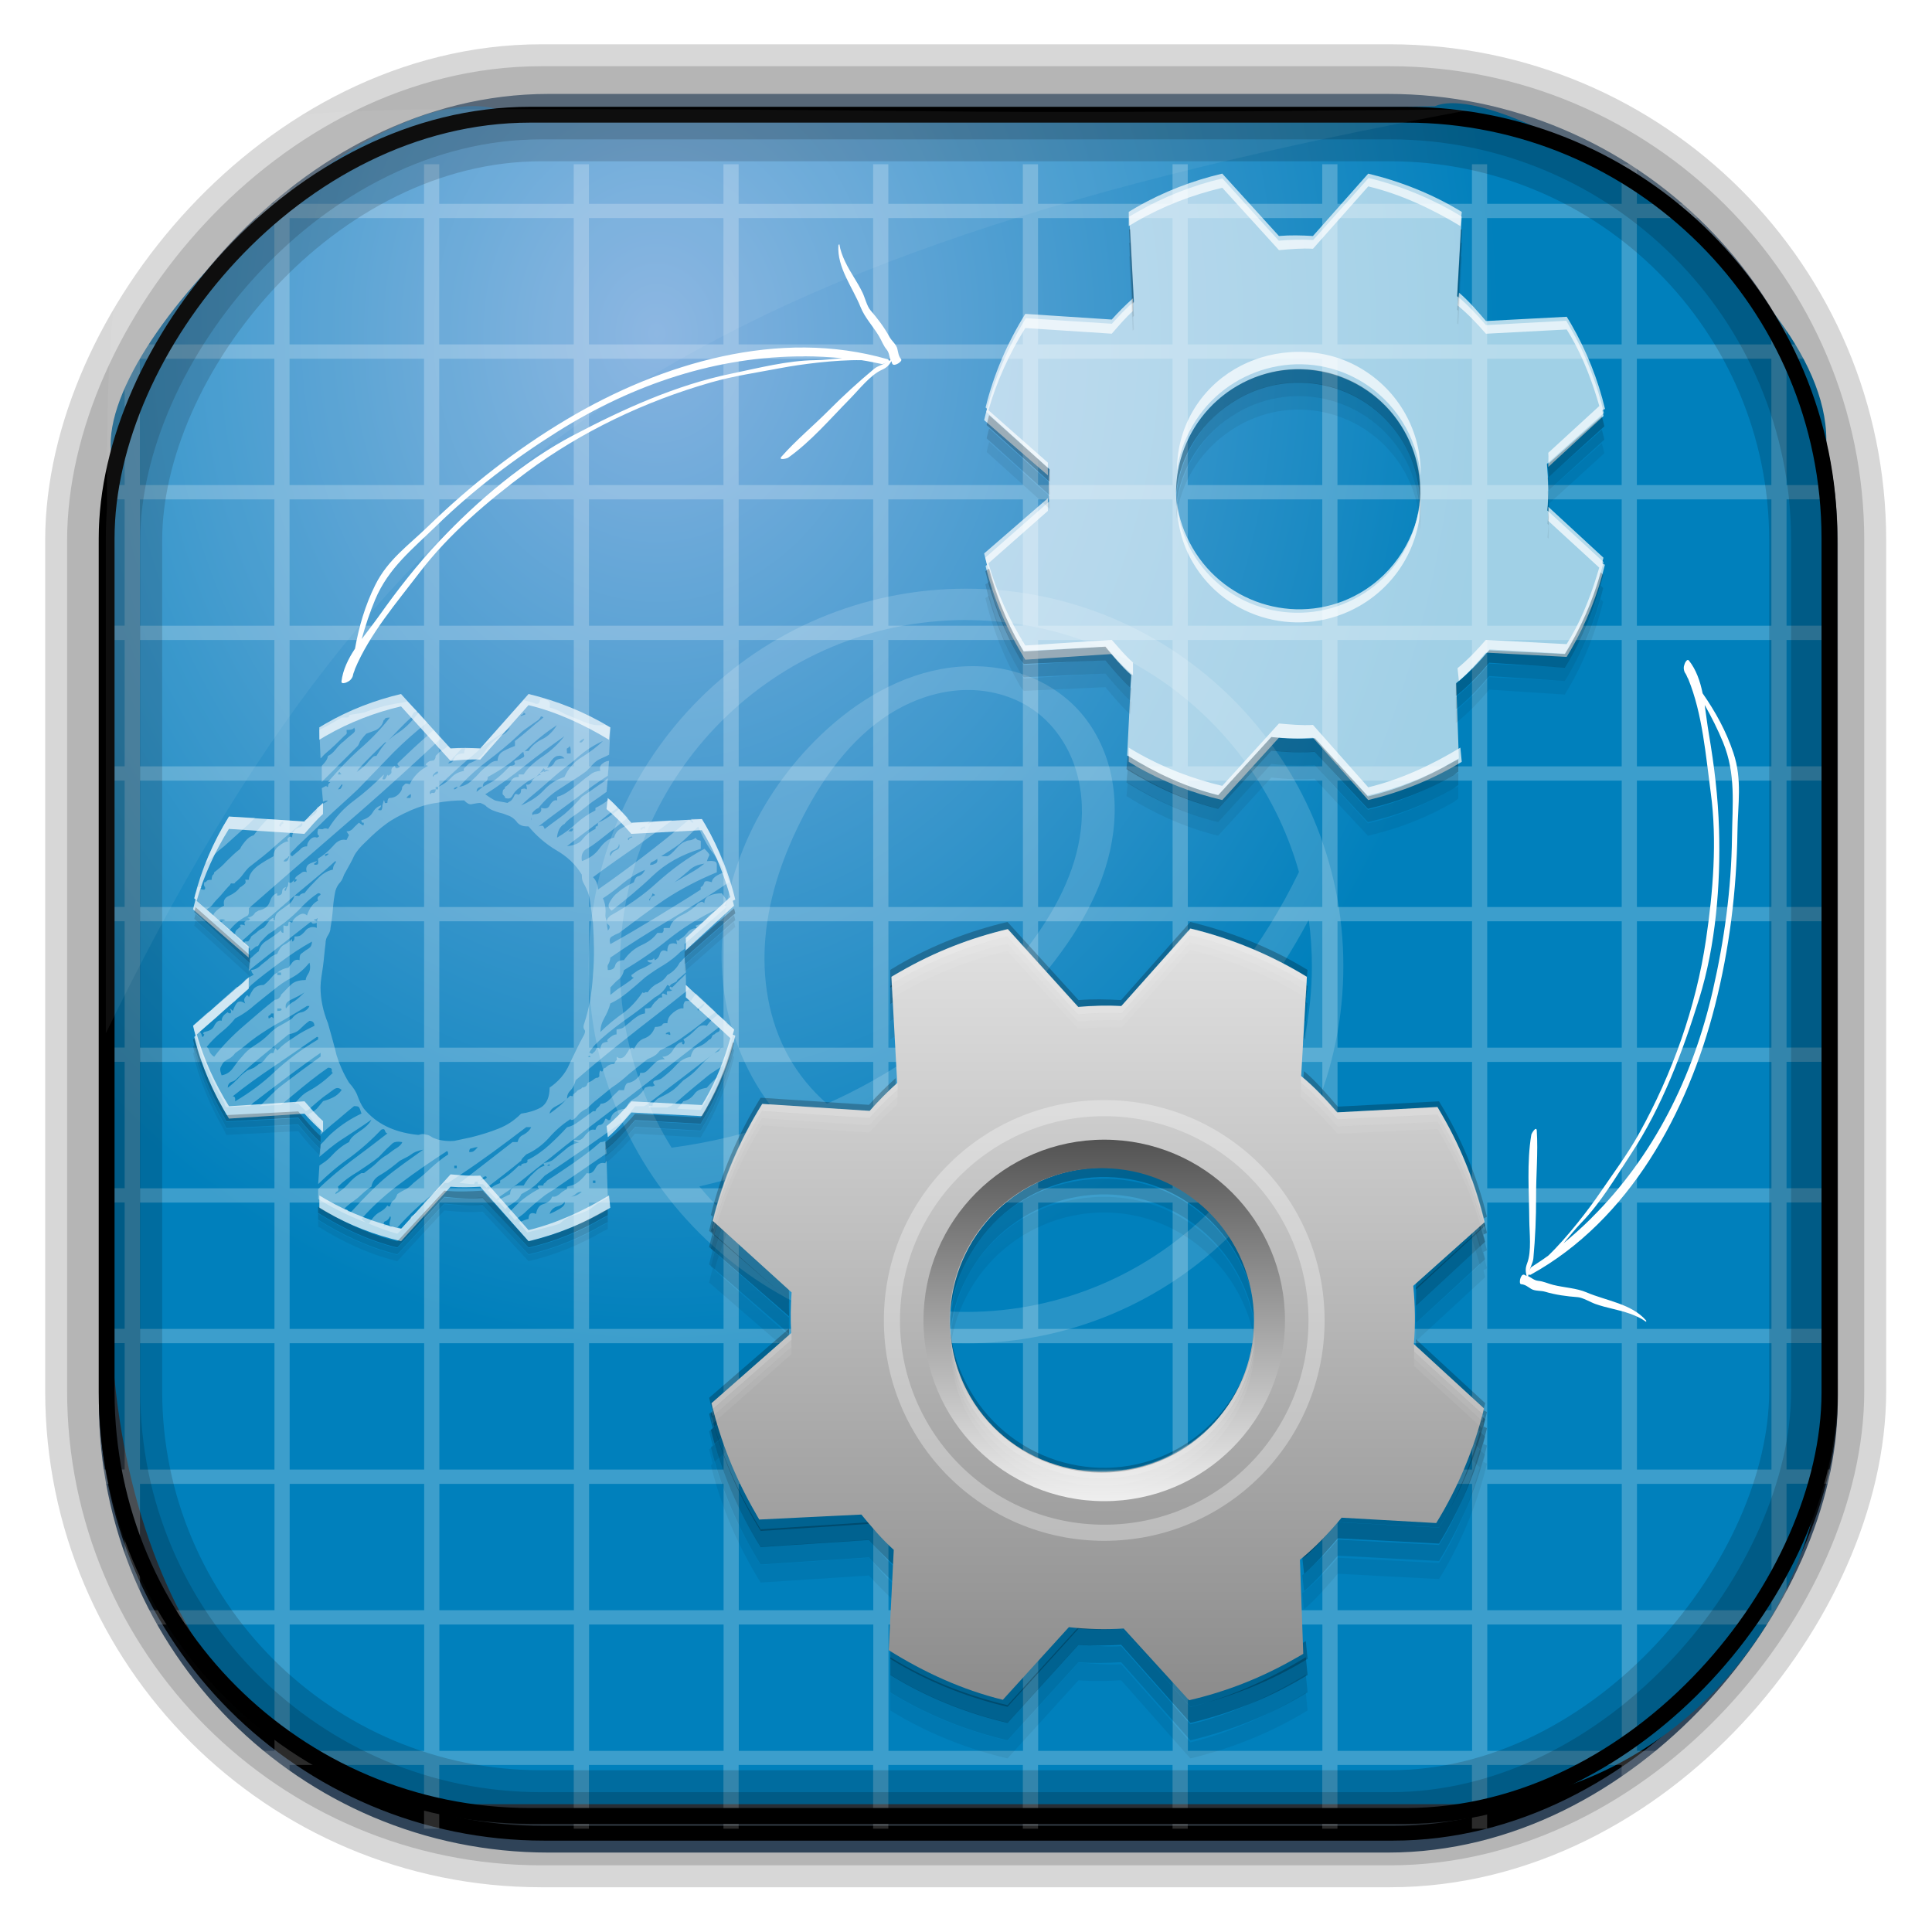 <?xml version="1.0" encoding="UTF-8" standalone="no"?>
<!-- Created with Inkscape (http://www.inkscape.org/) -->
<svg id="svg3449" xmlns:rdf="http://www.w3.org/1999/02/22-rdf-syntax-ns#" xmlns="http://www.w3.org/2000/svg" height="128" width="128" version="1.0" xmlns:cc="http://creativecommons.org/ns#" xmlns:xlink="http://www.w3.org/1999/xlink" xmlns:dc="http://purl.org/dc/elements/1.1/">
 <defs id="defs3451">
  <linearGradient id="linearGradient3514" y2="-9.103" gradientUnits="userSpaceOnUse" x2="66.492" gradientTransform="matrix(.968 0 0 .979 2.179 .166)" y1="-42.638" x1="67.952">
   <stop id="stop4620" style="stop-color:#37414b" offset="0"/>
   <stop id="stop4622" style="stop-color:#37414b;stop-opacity:0" offset="1"/>
  </linearGradient>
  <linearGradient id="linearGradient3516" y2="-11.847" gradientUnits="userSpaceOnUse" x2="58.98" gradientTransform="matrix(.968 0 0 .979 2.179 .166)" y1="-118.55" x1="57.173">
   <stop id="stop4596" offset="0"/>
   <stop id="stop4598" style="stop-opacity:0" offset="1"/>
  </linearGradient>
  <linearGradient id="linearGradient3519" y2="50.369" gradientUnits="userSpaceOnUse" x2="76.558" gradientTransform="matrix(.968 0 0 .979 3.242 -129.19)" y1="13.164" x1="76.558">
   <stop id="stop3392" style="stop-color:#425e7b" offset="0"/>
   <stop id="stop3394" style="stop-color:#7a91a7" offset="1"/>
  </linearGradient>
  <linearGradient id="linearGradient3521" y2="-8.74" gradientUnits="userSpaceOnUse" x2="60.217" gradientTransform="matrix(.968 0 0 .979 2.179 .166)" y1="-123.72" x1="60.395">
   <stop id="stop3392-4-8" style="stop-color:#425e7b" offset="0"/>
   <stop id="stop3394-8-0" style="stop-color:#7a91a7" offset="1"/>
  </linearGradient>
  <radialGradient id="radialGradient3349" gradientUnits="userSpaceOnUse" cy="45.647" cx="42.148" gradientTransform="matrix(.947 0 0 1.139 3.595 -29.89)" r="58.984">
   <stop id="stop3955" style="stop-color:#86b3e0" offset="0"/>
   <stop id="stop3957" style="stop-color:#0080bc" offset="1"/>
  </radialGradient>
  <filter id="filter3174" color-interpolation-filters="sRGB">
   <feGaussianBlur id="feGaussianBlur3176" stdDeviation="1.71"/>
  </filter>
  <linearGradient id="ButtonShadow-1" x1="45.448" gradientUnits="userSpaceOnUse" y1="92.54" gradientTransform="scale(1.006 .994)" x2="45.448" y2="7.016">
   <stop id="stop3750-0" offset="0"/>
   <stop id="stop3752-4" style="stop-opacity:.588" offset="1"/>
  </linearGradient>
  <filter id="filter3174-8" color-interpolation-filters="sRGB">
   <feGaussianBlur id="feGaussianBlur3176-9" stdDeviation="1.71"/>
  </filter>
  <linearGradient id="ButtonShadow-3" y2="7.016" gradientUnits="userSpaceOnUse" x2="45.448" gradientTransform="matrix(1.006 0 0 .994 119.23 972.7)" y1="92.54" x1="45.448">
   <stop id="stop3750-1" offset="0"/>
   <stop id="stop3752-0" style="stop-opacity:.588" offset="1"/>
  </linearGradient>
  <linearGradient id="linearGradient11190" y2="521.55" gradientUnits="userSpaceOnUse" x2="415.95" gradientTransform="matrix(1.05 0 0 1.05 -368.14 -484.9)" y1="541.04" x1="415.95">
   <stop id="stop875" style="stop-color:#8b8b8b" offset="0"/>
   <stop id="stop877" style="stop-color:#e1e1e1" offset="1"/>
  </linearGradient>
  <linearGradient id="linearGradient11192" y2="36.992" gradientUnits="userSpaceOnUse" x2="30.822" gradientTransform="matrix(.919 0 0 .919 38.847 43.896)" y1="26.486" x1="30.822">
   <stop id="stop888" style="stop-color:#535353" offset="0"/>
   <stop id="stop890" style="stop-color:#f0f0f0" offset="1"/>
  </linearGradient>
 </defs>
 <rect id="rect892" style="stroke:url(#linearGradient3521);stroke-width:.974;fill:url(#linearGradient3519)" transform="scale(1,-1)" ry="29.296" height="115.54" width="114.22" y="-122.25" x="7.039"/>
 <rect id="rect892-2" style="stroke:url(#linearGradient3516);stroke-width:.974;fill:url(#linearGradient3514)" transform="scale(1,-1)" ry="28.993" height="114.35" width="114.22" y="-121.46" x="7.06"/>
 <path id="rect895" style="fill:url(#radialGradient3349)" d="m33.051 7.26c-7.969-2.449-27.013 15.174-25.653 23.038-0.05 0.974-0.089 1.965-0.089 2.957v52.419c0 20.876 10.712 33.859 22.318 33.859h67.038c12.638 0 24.318-11.245 24.318-25.859v-64.017c0.7-10.928-21.283-24.659-25.926-22.618-47.846 0.865-18.017 0.224-62.003 0.224z"/>
 <path id="rect859" style="fill:#fff;fill-opacity:.235" d="m18.176 10.881v2.621h-8.911v-2.548c-0.332 0.057-0.705 0.173-1.007 0.291v2.257h-2.402c-0.126 0.284-0.249 0.634-0.31 0.946h2.712v8.371h-2.789v0.946h2.789v8.371h-2.789v0.946h2.789v8.371h-2.789v0.946h2.789v8.371h-2.789v0.946h2.789v8.371h-2.789v0.946h2.789v8.371h-2.789v0.946h2.789v8.371h-2.789v0.946h2.789v8.371h-2.789v0.946h2.789v8.371h-2.789v0.946h2.789v8.371h-2.789v0.946h2.789v8.371h-2.712c0.061 0.356 0.165 0.626 0.31 0.946h2.402v4.222c0.135 0.012 0.249 0 0.387 0h0.62v-4.222h8.911v4.222h1.007v-4.222h8.911v4.222h1.007v-4.222h8.911v4.222h1.007v-4.222h8.911v4.222h1.007v-4.222h8.911v4.222h1.007v-4.222h8.911v4.222h1.007v-4.222h8.911v4.222h1.007v-4.222h8.911v4.222h1.007v-4.222h8.911v4.222h1.007v-4.222h8.911v4.222h1.007v-4.222h8.911v4.222h0.697c0.111 0 0.201 0.007 0.31 0v-4.222h2.479c0.145-0.32 0.249-0.591 0.31-0.946h-2.789v-8.371h2.867v-0.946h-2.867v-8.371h2.867v-0.946h-2.867v-8.371h2.867v-0.946h-2.867v-8.371h2.867v-0.946h-2.867v-8.371h2.867v-0.946h-2.867v-8.371h2.867v-0.946h-2.867v-8.371h2.867v-0.946h-2.867v-8.371h2.867v-0.946h-2.867v-8.371h2.867v-0.946h-2.867v-8.371h2.867v-0.946h-2.867v-8.371h2.789c-0.061-0.312-0.184-0.663-0.31-0.946h-2.479v-2.257c-0.306-0.115-0.671-0.238-1.007-0.291v2.548h-8.911v-2.621h-1.007v2.621h-8.911v-2.621h-1.007v2.621h-8.911v-2.621h-1.007v2.621h-8.911v-2.621h-1.007v2.621h-8.911v-2.621h-1.007v2.621h-8.911v-2.621h-1.007v2.621h-8.911v-2.621h-1.007v2.621h-8.911v-2.621h-1.007v2.621h-8.911v-2.621h-1.007v2.621h-8.911v-2.621h-1.007zm-8.911 3.567h8.911v8.371h-8.911v-8.371zm9.918 0h8.911v8.371h-8.911v-8.371zm9.918 0h8.911v8.371h-8.911v-8.371zm9.918 0h8.911v8.371h-8.911v-8.371zm9.918 0h8.911v8.371h-8.911v-8.371zm9.918 0h8.911v8.371h-8.911v-8.371zm9.918 0h8.911v8.371h-8.911v-8.371zm9.918 0h8.911v8.371h-8.911v-8.371zm9.918 0h8.911v8.371h-8.911v-8.371zm9.918 0h8.911v8.371h-8.911v-8.371zm9.918 0h8.911v8.371h-8.911v-8.371zm-99.179 9.318h8.911v8.371h-8.911v-8.371zm9.918 0h8.911v8.371h-8.911v-8.371zm9.918 0h8.911v8.371h-8.911v-8.371zm9.918 0h8.911v8.371h-8.911v-8.371zm9.918 0h8.911v8.371h-8.911v-8.371zm9.918 0h8.911v8.371h-8.911v-8.371zm9.918 0h8.911v8.371h-8.911v-8.371zm9.918 0h8.911v8.371h-8.911v-8.371zm9.918 0h8.911v8.371h-8.911v-8.371zm9.918 0h8.911v8.371h-8.911v-8.371zm9.918 0h8.911v8.371h-8.911v-8.371zm-99.179 9.318h8.911v8.371h-8.911v-8.371zm9.918 0h8.911v8.371h-8.911v-8.371zm9.918 0h8.911v8.371h-8.911v-8.371zm9.918 0h8.911v8.371h-8.911v-8.371zm9.918 0h8.911v8.371h-8.911v-8.371zm9.918 0h8.911v8.371h-8.911v-8.371zm9.918 0h8.911v8.371h-8.911v-8.371zm9.918 0h8.911v8.371h-8.911v-8.371zm9.918 0h8.911v8.371h-8.911v-8.371zm9.918 0h8.911v8.371h-8.911v-8.371zm9.918 0h8.911v8.371h-8.911v-8.371zm-99.179 9.318h8.911v8.371h-8.911v-8.371zm9.918 0h8.911v8.371h-8.911v-8.371zm9.918 0h8.911v8.371h-8.911v-8.371zm9.918 0h8.911v8.371h-8.911v-8.371zm9.918 0h8.911v8.371h-8.911v-8.371zm9.918 0h8.911v8.371h-8.911v-8.371zm9.918 0h8.911v8.371h-8.911v-8.371zm9.918 0h8.911v8.371h-8.911v-8.371zm9.918 0h8.911v8.371h-8.911v-8.371zm9.918 0h8.911v8.371h-8.911v-8.371zm9.918 0h8.911v8.371h-8.911v-8.371zm-99.179 9.318h8.911v8.371h-8.911v-8.371zm9.918 0h8.911v8.371h-8.911v-8.371zm9.918 0h8.911v8.371h-8.911v-8.371zm9.918 0h8.911v8.371h-8.911v-8.371zm9.918 0h8.911v8.371h-8.911v-8.371zm9.918 0h8.911v8.371h-8.911v-8.371zm9.918 0h8.911v8.371h-8.911v-8.371zm9.918 0h8.911v8.371h-8.911v-8.371zm9.918 0h8.911v8.371h-8.911v-8.371zm9.918 0h8.911v8.371h-8.911v-8.371zm9.918 0h8.911v8.371h-8.911v-8.371zm-99.179 9.318h8.911v8.371h-8.911v-8.371zm9.918 0h8.911v8.371h-8.911v-8.371zm9.918 0h8.911v8.371h-8.911v-8.371zm9.918 0h8.911v8.371h-8.911v-8.371zm9.918 0h8.911v8.371h-8.911v-8.371zm9.918 0h8.911v8.371h-8.911v-8.371zm9.918 0h8.911v8.371h-8.911v-8.371zm9.918 0h8.911v8.371h-8.911v-8.371zm9.918 0h8.911v8.371h-8.911v-8.371zm9.918 0h8.911v8.371h-8.911v-8.371zm9.918 0h8.911v8.371h-8.911v-8.371zm-99.179 9.318h8.911v8.371h-8.911v-8.371zm9.918 0h8.911v8.371h-8.911v-8.371zm9.918 0h8.911v8.371h-8.911v-8.371zm9.918 0h8.911v8.371h-8.911v-8.371zm9.918 0h8.911v8.371h-8.911v-8.371zm9.918 0h8.911v8.371h-8.911v-8.371zm9.918 0h8.911v8.371h-8.911v-8.371zm9.918 0h8.911v8.371h-8.911v-8.371zm9.918 0h8.911v8.371h-8.911v-8.371zm9.918 0h8.911v8.371h-8.911v-8.371zm9.918 0h8.911v8.371h-8.911v-8.371zm-99.179 9.318h8.911v8.371h-8.911v-8.371zm9.918 0h8.911v8.371h-8.911v-8.371zm9.918 0h8.911v8.371h-8.911v-8.371zm9.918 0h8.911v8.371h-8.911v-8.371zm9.918 0h8.911v8.371h-8.911v-8.371zm9.918 0h8.911v8.371h-8.911v-8.371zm9.918 0h8.911v8.371h-8.911v-8.371zm9.918 0h8.911v8.371h-8.911v-8.371zm9.918 0h8.911v8.371h-8.911v-8.371zm9.918 0h8.911v8.371h-8.911v-8.371zm9.918 0h8.911v8.371h-8.911v-8.371zm-99.179 9.318h8.911v8.371h-8.911v-8.371zm9.918 0h8.911v8.371h-8.911v-8.371zm9.918 0h8.911v8.371h-8.911v-8.371zm9.918 0h8.911v8.371h-8.911v-8.371zm9.918 0h8.911v8.371h-8.911v-8.371zm9.918 0h8.911v8.371h-8.911v-8.371zm9.918 0h8.911v8.371h-8.911v-8.371zm9.918 0h8.911v8.371h-8.911v-8.371zm9.918 0h8.911v8.371h-8.911v-8.371zm9.918 0h8.911v8.371h-8.911v-8.371zm9.918 0h8.911v8.371h-8.911v-8.371zm-99.179 9.318h8.911v8.371h-8.911v-8.371zm9.918 0h8.911v8.371h-8.911v-8.371zm9.918 0h8.911v8.371h-8.911v-8.371zm9.918 0h8.911v8.371h-8.911v-8.371zm9.918 0h8.911v8.371h-8.911v-8.371zm9.918 0h8.911v8.371h-8.911v-8.371zm9.918 0h8.911v8.371h-8.911v-8.371zm9.918 0h8.911v8.371h-8.911v-8.371zm9.918 0h8.911v8.371h-8.911v-8.371zm9.918 0h8.911v8.371h-8.911v-8.371zm9.918 0h8.911v8.371h-8.911v-8.371zm-99.179 9.318h8.911v8.371h-8.911v-8.371zm9.918 0h8.911v8.371h-8.911v-8.371zm9.918 0h8.911v8.371h-8.911v-8.371zm9.918 0h8.911v8.371h-8.911v-8.371zm9.918 0h8.911v8.371h-8.911v-8.371zm9.918 0h8.911v8.371h-8.911v-8.371zm9.918 0h8.911v8.371h-8.911v-8.371zm9.918 0h8.911v8.371h-8.911v-8.371zm9.918 0h8.911v8.371h-8.911v-8.371zm9.918 0h8.911v8.371h-8.911v-8.371zm9.918 0h8.911v8.371h-8.911v-8.371zm-104.6 8.371v0.655c0 0.104-0.007 0.189 0 0.291h1.085c-0.251-0.3-0.449-0.61-0.618-0.96h-0.465zm118.55 0c-0.169 0.343-0.367 0.658-0.62 0.946h1.085c0.007-0.102 0-0.187 0-0.291v-0.655h-0.465z"/>
 <rect id="rect892-2-7-8" style="opacity:.159;stroke:#000;stroke-width:4.845;fill:none" transform="scale(1,-1)" ry="28.993" height="114.35" width="114.22" y="-121.16" x="6.869"/>
 <rect id="rect892-2-7-1" style="opacity:.159;stroke:#000;stroke-width:7.751;fill:none" transform="scale(1,-1)" ry="28.993" height="114.35" width="114.22" y="-121.16" x="6.869"/>
 <rect id="rect892-2-7-2-9" ry="28.067" style="stroke:#000;stroke-width:1.049;fill:none" transform="scale(1,-1)" height="112.71" width="114.14" y="-120.31" x="7.065"/>
 <path id="path1187" style="fill:#fff;fill-opacity:.057" d="m33.017 7.232c-23.707 0-26.027 0.674-25.93 26.295-0.043 0.716-0.077 1.444-0.077 2.173v32.76c18.67-38.321 38.34-51.497 90.374-61.179-0.225-0.026-0.46-0.03-0.691-0.03-41.576 0.387-25.652-0.019-63.676-0.019z"/>
 <g id="layer2" style="display:none" transform="translate(148.5 -54.67)">
  <rect id="rect3745" style="opacity:.9;filter:url(#filter3174);fill:url(#ButtonShadow-1)" rx="6" ry="6" height="85" width="86" y="7" x="5"/>
 </g>
 <rect id="rect3745-0" style="opacity:.9;filter:url(#filter3174-8);display:none;fill:url(#ButtonShadow-3)" transform="matrix(2.667 0 0 2.667 -191.7 -2715.6)" rx="6" ry="6" height="85" width="86" y="979.7" x="124.23"/>
 <g id="g11165" transform="matrix(2.5 0 0 2.5 -95.099 -95.099)">
  <path id="path2993" d="m63.64 53.64c-5.523 0-10 4.477-10 10 0 5.523 4.477 10 10 10s10-4.477 10-10-4.477-10-10-10zm0 0.833c4.199 0 7.739 2.823 8.824 6.675-0.935 1.928-2.265 3.665-3.885 5.068-0.778 0.674-1.628 1.275-2.567 1.698-0.939 0.423-1.971 0.663-2.999 0.604-0.772-0.044-1.535-0.259-2.212-0.634 1.792-0.971 3.409-2.266 4.733-3.817 0.869-1.018 1.629-2.174 1.922-3.48 0.146-0.653 0.171-1.337 0.034-1.992-0.137-0.655-0.44-1.279-0.898-1.767-0.448-0.476-1.036-0.814-1.666-0.988-0.63-0.174-1.301-0.187-1.944-0.07-1.286 0.235-2.434 0.982-3.355 1.91-1.623 1.636-2.627 3.944-2.443 6.241 0.092 1.149 0.477 2.277 1.136 3.222 0.147 0.211 0.309 0.412 0.482 0.602-0.961 0.336-1.956 0.576-2.965 0.71-0.866-1.4-1.367-3.05-1.367-4.817-0-5.063 4.104-9.167 9.167-9.167zm0.058 1.852c0.644 0.001 1.293 0.196 1.807 0.584 0.463 0.35 0.806 0.848 1.001 1.395 0.195 0.547 0.245 1.141 0.178 1.718-0.133 1.153-0.715 2.211-1.418 3.135-1.245 1.636-2.899 2.946-4.74 3.862-0.188 0.094-0.38 0.183-0.572 0.269-0.4-0.35-0.744-0.766-1.005-1.229-0.547-0.968-0.727-2.118-0.621-3.224 0.106-1.106 0.486-2.173 0.996-3.16 0.591-1.145 1.397-2.23 2.526-2.852 0.564-0.311 1.202-0.499 1.847-0.498zm9.026 6.088c0.054 0.401 0.082 0.811 0.082 1.227 0 5.063-4.104 9.167-9.167 9.167-2.843 0-5.384-1.294-7.066-3.326 1.038-0.236 2.052-0.574 3.025-1.005 0.425 0.324 0.895 0.59 1.395 0.781 1.438 0.551 3.071 0.472 4.527-0.032 1.456-0.504 2.747-1.409 3.872-2.46 1.341-1.253 2.471-2.73 3.331-4.351z" style="fill:#fff;fill-opacity:.155"/>
  <path id="path1664" d="m67.965 43.78c0.062-0.038 0.126-0.073 0.191-0.11 0.731-0.422 1.498-0.718 2.278-0.902l1.494 1.65c0.303-0.026 0.611-0.036 0.912-0.018l1.469-1.643c0.861 0.207 1.707 0.558 2.468 1.024l-0.12 2.105c0.276 0.226 0.525 0.495 0.762 0.769l2.128-0.115c0.036 0.06 0.075 0.129 0.11 0.191 0.418 0.723 0.704 1.484 0.888 2.254l-1.511 1.349c0.038 0.41 0.048 0.827 0.012 1.233l1.489 1.367c-0.208 0.851-0.55 1.68-1.014 2.43l-2.006-0.114c-0.27 0.322-0.551 0.624-0.884 0.892l0.07 1.995c-0.044 0.029-0.098 0.056-0.143 0.083-0.737 0.426-1.492 0.72-2.278 0.902l-1.387-1.521c-0.394 0.026-0.775 0.014-1.162-0.029l-1.401 1.54c-0.857-0.211-1.667-0.58-2.42-1.052l0.107-2.129c-0.247-0.222-0.473-0.488-0.687-0.749l-2.166 0.105c-0.03-0.046-0.054-0.094-0.083-0.143-0.43-0.744-0.746-1.531-0.929-2.326l1.688-1.484c-0.016-0.285-0.012-0.582 0.009-0.864l-1.671-1.516c0.212-0.869 0.573-1.717 1.048-2.482l2.28 0.147c0.179-0.201 0.377-0.408 0.583-0.59zm2.873 4.48c-1.543 0.891-2.095 2.873-1.204 4.416 0.891 1.543 2.883 2.057 4.426 1.166 1.542-0.89 2.071-2.86 1.18-4.402-0.891-1.543-2.861-2.07-4.402-1.18z" style="fill-opacity:.627;fill:#fff"/>
  <path id="path4757" d="m48.667 56.431c-0.682 0.161-1.362 0.418-2.001 0.787-0.057 0.033-0.11 0.065-0.164 0.098v0.328c0.054-0.034 0.107-0.066 0.164-0.098 0.639-0.369 1.319-0.627 2.001-0.787l1.312 1.444c0.265-0.022 0.524-0.048 0.787-0.033l1.28-1.444c0.744 0.179 1.473 0.518 2.133 0.919l0.033-0.328c-0.666-0.408-1.411-0.705-2.165-0.886l-1.28 1.444c-0.264-0.016-0.522-0.023-0.787-0zm5.479 2.756-0.033 0.295c0.241 0.198 0.449 0.416 0.656 0.656l1.87-0.098c0.031 0.053 0.067 0.11 0.098 0.164 0.295 0.51 0.5 1.063 0.656 1.608l-1.181 1.083c0.009 0.108-0.003 0.219 0 0.328l1.28-1.181c-0.011-0.043-0.022-0.087-0.033-0.131l0.066-0.033c-0.162-0.675-0.422-1.336-0.787-1.968-0.031-0.054-0.067-0.111-0.098-0.164l-1.87 0.098c-0.197-0.228-0.396-0.464-0.623-0.656zm-7.546 0.131c-0.174 0.155-0.342 0.322-0.492 0.492l-2.001-0.131c-0.416 0.669-0.733 1.405-0.919 2.165l0.033 0.033c-0.023 0.085-0.046 0.177-0.066 0.262l1.476 1.28c0-0.099-0.005-0.198 0-0.295l-1.378-1.214c0.19-0.669 0.485-1.311 0.853-1.903l2.001 0.131c0.156-0.176 0.312-0.366 0.492-0.525zm-1.968 4.626-1.476 1.28c0.02 0.085 0.042 0.177 0.066 0.262l-0.033 0.033c0.185 0.76 0.503 1.496 0.919 2.165l2.001-0.131c0.15 0.17 0.318 0.337 0.492 0.492v-0.295c-0.18-0.159-0.337-0.349-0.492-0.525l-2.001 0.131c-0.368-0.592-0.663-1.234-0.853-1.903l1.378-1.214c-0.006-0.097 0-0.196-0-0.295zm11.582 0.197c-0.003 0.109 0.009 0.22 0 0.328l1.181 1.083c-0.156 0.544-0.362 1.097-0.656 1.608-0.031 0.054-0.067 0.111-0.098 0.164l-1.87-0.098c-0.208 0.24-0.415 0.458-0.656 0.656l0.033 0.295c0.227-0.192 0.426-0.428 0.623-0.656l1.87 0.098c0.031-0.053 0.067-0.11 0.098-0.164 0.365-0.633 0.626-1.294 0.787-1.968l-0.066-0.033c0.011-0.044 0.022-0.088 0.033-0.131zm-6.234 5.02-1.312 1.444c-0.682-0.161-1.362-0.418-2.001-0.787-0.057-0.033-0.11-0.065-0.164-0.098v0.328c0.054 0.034 0.107 0.066 0.164 0.098 0.639 0.369 1.319 0.627 2.001 0.787l1.312-1.444c0.265 0.022 0.524 0.015 0.787 0l1.28 1.444c0.754-0.181 1.499-0.478 2.165-0.886l-0.033-0.328c-0.659 0.401-1.388 0.74-2.133 0.919l-1.28-1.444c-0.264 0.016-0.522-0.01-0.787-0.033z" style="fill-opacity:.706;fill:#fff"/>
  <path id="path4765" style="fill-opacity:.706;fill:#fff" d="m70.432 42.64c-0.781 0.184-1.559 0.479-2.291 0.901-0.065 0.037-0.125 0.074-0.188 0.113v0.376c0.062-0.039 0.123-0.075 0.188-0.113 0.732-0.423 1.51-0.717 2.291-0.901l1.502 1.653c0.303-0.026 0.599-0.055 0.901-0.037l1.465-1.653c0.852 0.204 1.686 0.593 2.441 1.052l0.037-0.376c-0.762-0.467-1.616-0.807-2.479-1.014l-1.465 1.653c-0.302-0.018-0.598-0.026-0.901 0l-1.502-1.653zm6.272 3.155-0.037 0.338c0.276 0.227 0.514 0.477 0.751 0.751l2.141-0.113c0.036 0.06 0.077 0.126 0.113 0.188 0.337 0.584 0.572 1.218 0.751 1.84l-1.352 1.24c0.011 0.123-0.003 0.251 0 0.376l1.465-1.352c-0.012-0.049-0.025-0.1-0.037-0.15l0.075-0.037c-0.185-0.772-0.483-1.529-0.901-2.254-0.036-0.062-0.077-0.127-0.113-0.188l-2.141 0.113c-0.226-0.261-0.454-0.532-0.714-0.751zm-8.639 0.15c-0.199 0.178-0.391 0.369-0.563 0.563l-2.291-0.15c-0.476 0.766-0.84 1.609-1.052 2.479l0.037 0.037c-0.026 0.097-0.053 0.203-0.075 0.3l1.69 1.465c0-0.114-0.007-0.227 0-0.338l-1.577-1.39c0.218-0.765 0.555-1.501 0.977-2.178l2.291 0.15c0.178-0.201 0.357-0.419 0.563-0.601l0-0.338zm4.169 1.427c-1.04 0.068-2.034 0.611-2.592 1.577-0.289 0.5-0.412 1.037-0.413 1.577 0.05-0.418 0.19-0.815 0.413-1.202 0.893-1.546 2.885-2.095 4.432-1.202 0.942 0.544 1.52 1.51 1.615 2.517 0.023-1.138-0.559-2.245-1.615-2.854-0.58-0.335-1.216-0.454-1.84-0.413zm-6.423 3.869-1.69 1.465c0.022 0.098 0.049 0.203 0.075 0.3l-0.037 0.037c0.212 0.87 0.575 1.713 1.052 2.479l2.291-0.15c0.172 0.195 0.364 0.386 0.563 0.563v-0.338c-0.206-0.182-0.385-0.4-0.563-0.601l-2.291 0.15c-0.422-0.678-0.759-1.413-0.977-2.178l1.577-1.39c-0.007-0.111 0-0.224-0-0.338zm9.878 0c-0.095 1.006-0.673 1.972-1.615 2.517-1.546 0.893-3.539 0.344-4.432-1.202-0.223-0.387-0.364-0.784-0.413-1.202 0.001 0.54 0.124 1.077 0.413 1.577 0.893 1.546 2.885 2.057 4.432 1.164 1.056-0.61 1.638-1.716 1.615-2.854zm3.38 0.225c-0.003 0.125 0.011 0.252 0 0.376l1.352 1.24c-0.179 0.623-0.414 1.256-0.751 1.84-0.036 0.062-0.077 0.127-0.113 0.188l-2.141-0.113c-0.238 0.274-0.475 0.524-0.751 0.751l0.037 0.338c0.26-0.22 0.488-0.49 0.714-0.751l2.141 0.113c0.036-0.06 0.077-0.126 0.113-0.188 0.418-0.725 0.716-1.481 0.901-2.254l-0.075-0.037c0.012-0.051 0.026-0.101 0.037-0.15l-1.465-1.352zm-7.136 5.747-1.502 1.653c-0.781-0.184-1.559-0.479-2.291-0.901-0.065-0.037-0.125-0.074-0.188-0.113v0.376c0.062 0.039 0.123 0.075 0.188 0.113 0.732 0.423 1.51 0.717 2.291 0.901l1.502-1.653c0.303 0.026 0.599 0.018 0.901 0l1.465 1.653c0.863-0.207 1.717-0.547 2.479-1.014l-0.037-0.376c-0.755 0.459-1.589 0.847-2.441 1.052l-1.465-1.653c-0.302 0.018-0.598-0.012-0.901-0.038z"/>
  <path id="path5019" d="m52.375 56.562c-0.024 0.011-0.033 0.045-0.033 0.066 0 0.042-0.029 0.066-0.098 0.066-0.107-0.053-0.221-0.066-0.328-0.098l-1.148 1.28c0.253-0.203 0.535-0.361 0.787-0.558-0.056 0.111-0.137 0.174-0.262 0.23-0.153 0.097-0.296 0.241-0.394 0.394-0.097 0.153-0.232 0.259-0.427 0.328l-0.098 0.098c-0.042 0.028-0.061 0.071-0.033 0.098-0.125 0.028-0.231 0.067-0.328 0.164-0.083 0.097-0.208 0.193-0.361 0.262v0.066h-0.066c0 0.069-0.024 0.098-0.066 0.098-0.042-0.014-0.066 0.005-0.066 0.033-0.042-0.028-0.028-0.071 0-0.098 0.028-0.028 0.062-0.033 0.131-0.033v-0.066h0.066c0.32-0.32 0.669-0.627 1.017-0.919 0.036-0.029 0.062-0.069 0.098-0.098-0.132-0.008-0.26-0.003-0.394 0-0.017 0.035-0.033 0.083-0.033 0.131-0.125 0-0.221 0.034-0.262 0.131-0.028 0.084-0.067 0.131-0.164 0.131l0.361-0.394c-0.1 0.004-0.196-0.008-0.295 0l-0.066-0.066c-0.044 0.034-0.083 0.074-0.131 0.098-0.07 0.028-0.127 0.095-0.197 0.164 0 0.07-0.024 0.103-0.066 0.131 0-0.014-0.005-0.014-0.033 0-0.028 0-0.071 0.005-0.098 0.033-0.028 0.014-0.052 0.038-0.066 0.066 0 0.014 0.038 0.033 0.066 0.033-0.222 0.111-0.381 0.27-0.492 0.492-0.07-0.028-0.117-0.028-0.131 0l-0.066 0.066c0 0.07-0.029 0.127-0.098 0.197-0.07 0.07-0.16 0.098-0.23 0.098-0.042 0-0.066 0.048-0.066 0.131-0.028 0-0.052 0.014-0.066 0-0.014-0.028-0.005-0.066-0.033-0.066 0 0.028-0.019 0.076-0.033 0.131 0 0.056-0.005 0.103-0.033 0.131-0.07 0-0.093-0.005-0.066-0.033 0.042-0.028 0.066-0.071 0.066-0.098-0.097 0.028-0.174 0.1-0.23 0.197-0.056 0.097-0.17 0.169-0.295 0.197 0 0.042 0.019 0.066 0.033 0.066h0.033c0 0.07-0.005 0.08-0.033 0.066l-0.098-0.066c-0.07 0.07-0.122 0.109-0.164 0.164-0.042 0.042-0.095 0.066-0.164 0.066l0.066 0.098-0.066 0.131c-0.125-0.028-0.236 0.011-0.361 0.164-0.125 0.139-0.269 0.259-0.394 0.328 0 0.07 0.014 0.103 0 0.131 0 0.028-0.029 0.033-0.098 0.033 0-0.028-0.014-0.019 0-0.033 0.028-0.014 0.066-0.038 0.066-0.066-0.07 0.028-0.16 0.043-0.23 0.098-0.056 0.056-0.061 0.127-0.033 0.197-0.07-0.028-0.122-0.008-0.164 0.033-0.042 0.028-0.089 0.057-0.131 0.098-0.012 0.018-0.018 0.047-0.033 0.066 0.033-0.025 0.052 0.005 0.066 0-0.014 0.028-0.038 0.052-0.066 0.066-0.014 0-0.028-0.024 0-0.066-0.019 0.023-0.042 0.042-0.066 0.066-0.028 0.028-0.057 0.028-0.098 0 0 0.097-0.019 0.131-0.033 0.131l-0.033 0.098c-0.028 0-0.047-0.005-0.033-0.033s0.033-0.038 0.033-0.066c-0.07 0.028-0.098 0.062-0.098 0.131 0 0.07-0.062 0.098-0.131 0.098v-0.066c-0.097 0.028-0.155 0.105-0.197 0.23-0.042 0.125-0.142 0.202-0.295 0.23-0.028 0.026-0.077 0.033-0.098 0.066-0.042 0.07-0.1 0.103-0.197 0.131 0.056 0.014 0.066 0.019 0.066 0.033l-0.033 0.033c-0.028 0-0.071 0.005-0.098 0.033-0.028 0.014-0.014 0.057 0 0.098-0.078-0.022-0.125-0.031-0.131 0 0.028 0.07 0.028 0.074 0 0.033-0.008 0.024-0.034 0.034-0.066 0.066-0.042 0.028-0.066 0.062-0.066 0.131-0.008-0.014-0.019 0.003-0.033 0l0.197 0.197c0.178-0.149 0.345-0.313 0.525-0.459 0.307-0.244 0.59-0.505 0.886-0.755 0.361-0.305 0.739-0.605 1.083-0.919 0.028 0.028 0.008 0.043-0.033 0.098-0.028 0.056-0.033 0.103-0.033 0.131-0.153 0.028-0.301 0.124-0.427 0.262-0.125 0.125-0.231 0.236-0.328 0.361-0.07 0-0.117 0.038-0.131 0.066-0.014 0.014-0.062 0-0.131 0-0.028 0.097-0.086 0.193-0.197 0.262-0.097 0.07-0.193 0.127-0.262 0.197-0.042 0.042-0.066 0.113-0.066 0.197-0.042 0-0.033-0.019-0.033-0.033v-0.033c-0.028 0-0.089 0.043-0.131 0.098-0.028 0.042-0.062 0.095-0.131 0.164-0.07 0.028-0.141 0.076-0.197 0.131l-0.131 0.098c-0.014 0.028-0.019 0.052-0.033 0.066-0.028 0.042-0.038 0.066-0.066 0.066h-0.066c-0.015 0.015-0.023 0.046-0.033 0.066l0.164 0.131c-0.003 0.021 0.001 0.044 0 0.066l0.164-0.131c0.028 0 0.052-0.005 0.066-0.033s0.038-0.071 0.066-0.098c0.07-0.07 0.127-0.141 0.197-0.197 0.083-0.056 0.16-0.095 0.23-0.164 0.195-0.125 0.391-0.293 0.558-0.459 0.167-0.181 0.33-0.334 0.525-0.459 0.07 0 0.088 0.038 0.033 0.066-0.042 0.028-0.061 0.062-0.033 0.131-0.139 0.07-0.226 0.199-0.295 0.394-0.07-0.07-0.146-0.056-0.23 0-0.07 0.042-0.136 0.1-0.164 0.197-0.069-0.056-0.098-0.037-0.098 0.033 0 0.056-0.034 0.061-0.131 0.033v0.197c-0.042 0-0.066-0.024-0.066-0.066-0.111 0.097-0.236 0.179-0.361 0.262-0.125 0.07-0.202 0.17-0.23 0.295-0.087 0.053-0.147 0.137-0.23 0.197-0.003 0.11-0.036 0.218-0.033 0.328 0.024-0.02 0.041-0.045 0.066-0.066 0.5-0.403 1.028-0.811 1.542-1.214 0.028-0.028 0.052-0.028 0.066 0s0.062 0.028 0.131 0c-0.008 0.049 0 0.109 0 0.131-0.07-0.028-0.155-0.028-0.197 0-0.042 0.014-0.057 0.024-0.098 0.066-0.028 0.042-0.076 0.089-0.131 0.131-0.042 0.028-0.108 0.033-0.164 0.033 0 0.084-0.024 0.131-0.066 0.131v-0.066c-0.07 0.07-0.146 0.122-0.23 0.164-0.07 0.042-0.122 0.132-0.164 0.23-0.097 0.028-0.179 0.081-0.262 0.164-0.084 0.07-0.136 0.103-0.164 0.131-0.084 0.084-0.179 0.131-0.262 0.131 0 0.042 0.024 0.089 0.066 0.131-0.058 0.023-0.093 0.052-0.131 0.066l-0.098 0.066c-0.028 0.07-0.076 0.122-0.131 0.164l-0.098 0.033-0.295 0.262-0.328 0.295c-0.035 0.056-0.105 0.086-0.164 0.131l-0.361 0.328c0.16 0.696 0.444 1.383 0.82 2.034 0.018 0.03 0.016 0.07 0.033 0.098 0.008 0.012 0.025 0.021 0.033 0.033l0.623-0.033c0.034-0.031 0.057-0.067 0.098-0.098 0.056-0.042 0.103-0.071 0.131-0.098 0.25-0.195 0.528-0.401 0.82-0.623 0.306-0.222 0.57-0.424 0.82-0.591v0.098c-0.348 0.25-0.67 0.49-1.017 0.755-0.21 0.158-0.402 0.372-0.591 0.558l0.558-0.033c0.123-0.095 0.244-0.203 0.361-0.295 0.264-0.222 0.566-0.467 0.886-0.689 0.07 0 0.112 0.024 0.098 0.066 0 0.042 0.005 0.066 0.033 0.066-0.195 0.195-0.42 0.367-0.656 0.492-0.155 0.082-0.254 0.204-0.361 0.328h0.098c0.059 0.072 0.136 0.125 0.197 0.197 0.019-0.015 0.048-0.018 0.066-0.033 0.167-0.139 0.33-0.301 0.525-0.427 0.028-0.028 0.062-0.043 0.131-0.098 0.083-0.07 0.16-0.07 0.23 0-0.07 0.097-0.146 0.155-0.23 0.197-0.084 0.042-0.165 0.071-0.262 0.098l-0.164 0.197c-0.056 0.056-0.127 0.103-0.197 0.131-0.011 0.011-0.022 0.022-0.033 0.033 0.109 0.124 0.208 0.253 0.328 0.361v0.164c0.097-0.09 0.198-0.179 0.295-0.262 0.209-0.167 0.396-0.339 0.591-0.492 0.07 0 0.117 0.005 0.131 0.033 0.028 0.028 0.038 0.095 0.066 0.164-0.264 0.125-0.518 0.284-0.755 0.492-0.143 0.118-0.216 0.226-0.328 0.328l-0.033 0.328c0.191-0.158 0.362-0.311 0.591-0.459 0.278-0.181 0.551-0.358 0.787-0.525-0.028 0.07-0.128 0.184-0.295 0.295-0.167 0.111-0.268 0.198-0.295 0.295-0.195 0.097-0.353 0.241-0.492 0.394-0.086 0.095-0.188 0.156-0.295 0.23l-0.033 0.492c0.243-0.239 0.514-0.476 0.82-0.689 0.32-0.236 0.603-0.49 0.853-0.755 0.07-0.028 0.085-0.009 0.098 0.033 0.014 0.042 0.038 0.066 0.066 0.066-0.32 0.25-0.632 0.485-0.951 0.722-0.306 0.236-0.608 0.477-0.886 0.755v0.262c0.429 0.268 0.877 0.477 1.345 0.656-0.042 0-0.113-0.048-0.197-0.131 0.32-0.361 0.675-0.674 1.05-0.951 0.389-0.292 0.792-0.57 1.181-0.82 0.042-0.042 0.066-0.018 0.066 0.066-0.153 0.097-0.306 0.222-0.459 0.361-0.139 0.139-0.306 0.269-0.459 0.394-0.07 0.07-0.127 0.122-0.197 0.164-0.056 0.028-0.132 0.062-0.23 0.131-0.028 0.07-0.057 0.136-0.098 0.164-0.028 0.014-0.071 0.053-0.098 0.164-0.042 0-0.066-0.005-0.066-0.033-0.066 0.1-0.139 0.145-0.23 0.197-0.097 0.056-0.193 0.17-0.262 0.295 0.252 0.097 0.492 0.198 0.755 0.262l0.131-0.131c-0.043-0.005-0.088-0.033-0.131-0.033 0.317-0.353 0.653-0.663 1.017-0.951l0.23-0.23c0.033 0.003 0.066-0.003 0.098 0 0.095-0.068 0.197-0.133 0.295-0.197 0.612-0.403 1.188-0.835 1.772-1.28h0.131c-0.028 0.07-0.1 0.141-0.197 0.197-0.097 0.042-0.136 0.1-0.164 0.197h-0.131c-0.445 0.348-0.881 0.683-1.312 1.017-0.03 0.024-0.068 0.042-0.098 0.066 0.131 0.007 0.262 0.036 0.394 0.033 0.007-0.046 0.031-0.077 0.066-0.066 0.021 0 0.022 0.008 0.033 0s0-0.019 0-0.033c0.017 0 0.023-0.001 0.033 0-0.021 0-0.029 0.015-0.033 0.033-0.003 0.012-0.005 0.046 0 0.066 0.044-0.003 0.087 0.003 0.131 0l0.098 0.098c0.309-0.236 0.609-0.468 0.919-0.722 0-0.042 0.048-0.081 0.131-0.164 0.222-0.097 0.424-0.246 0.591-0.427 0.167-0.195 0.363-0.367 0.558-0.492 0.028-0.028 0.019-0.014 0.033 0 0.014 0.014 0.038 0 0.066 0 0.028-0.028 0.076-0.062 0.131-0.131 0.07-0.084 0.16-0.136 0.23-0.164 0.097-0.097 0.184-0.179 0.295-0.262l0.361-0.295c0.153-0.097 0.306-0.222 0.459-0.361 0.167-0.139 0.339-0.269 0.492-0.394 0.07-0.028 0.141-0.057 0.197-0.098 0.07-0.042 0.103-0.103 0.131-0.131 0.195-0.097 0.372-0.184 0.525-0.295 0.167-0.125 0.339-0.236 0.492-0.361 0.169-0.131 0.303-0.255 0.459-0.361l-0.525-0.492c-0.039 0.052-0.073 0.115-0.131 0.197h-0.131c-0.028 0-0.052 0.043-0.066 0.098v0.098h-0.066c-0.097 0.028-0.179 0.081-0.262 0.164-0.07 0.07-0.098 0.16-0.098 0.23-0.07 0-0.103-0.008-0.131 0.033-0.014 0.042-0.1 0.066-0.197 0.066-0.042 0.125-0.124 0.24-0.262 0.295-0.139 0.042-0.226 0.142-0.295 0.295-0.028-0.028-0.052-0.047-0.066-0.033-0.014 0.014-0.038 0.033-0.066 0.033 0 0.028-0.029 0.067-0.098 0.164-0.07 0.084-0.16 0.102-0.23 0.033 0 0.07 0.014 0.098 0 0.098 0-0.014-0.038 0.029-0.066 0.098-0.084 0-0.146 0.015-0.23 0.098-0.028 0-0.066 0.038-0.066 0.066 0 0.014-0.005 0.033-0.033 0.033-0.014 0-0.033-0.019-0.033-0.033-0.028 0.028-0.033 0.089-0.033 0.131 0.014 0.028-0.005 0.038-0.033 0.066-0.028 0-0.057 0.005-0.098 0.033-0.028 0.028-0.095 0.071-0.164 0.098-0.028 0.028-0.019 0.038-0.033 0.066-0.014 0.028-0.062 0.066-0.131 0.066 0 0.028-0.043 0.038-0.098 0.066-0.028 0.014-0.052 0.052-0.066 0.066-0.028 0-0.033 0.005-0.033 0.033 0.014 0.014-0.005 0-0.033 0 0 0.028-0.005 0.066-0.033 0.066-0.028-0.014-0.038-0.028-0.066 0l-0.066 0.066-0.164 0.164c-0.084 0.07-0.198 0.16-0.295 0.23 0-0.07 0.053-0.141 0.164-0.197 0.111-0.056 0.226-0.127 0.295-0.197 0-0.097 0.029-0.16 0.098-0.23 0.07-0.07 0.103-0.165 0.131-0.262 0.737-0.639 1.494-1.234 2.231-1.804 0.263-0.204 0.526-0.416 0.787-0.623l-0.098-0.098c0.008-0.097-0.003-0.197 0-0.295-0.049 0.058-0.109 0.118-0.164 0.164l-0.197 0.197c-0.035-0.014-0.066-0.019-0.066-0.033v0.033 0.033c0 0.014 0.024 0.033 0.066 0.033-0.028 0.028-0.057 0.033-0.098 0.033-0.042-0.014-0.061 0.029-0.033 0.098-0.028 0-0.057-0.019-0.098-0.033s-0.061 0.029-0.033 0.098c-0.07 0-0.103 0.024-0.131 0.066-0.028 0.028-0.071 0.057-0.098 0.098-0.028 0.028-0.038 0.057-0.066 0.098-0.028 0.028-0.095 0.033-0.164 0.033v0.131c-0.097 0.014-0.174 0.057-0.23 0.098-0.056 0.042-0.108 0.076-0.164 0.131-0.056 0.042-0.109 0.089-0.164 0.131-0.042 0.042-0.113 0.052-0.197 0.066v0.131c-0.07 0-0.127 0.043-0.197 0.098-0.056 0.042-0.061 0.071-0.033 0.098-0.028 0-0.076 0.005-0.131 0.033-0.042 0.028-0.066 0.095-0.066 0.164-0.028-0.028-0.071-0.047-0.098-0.033-0.014 0.014-0.019 0.038-0.033 0.066-0.014 0.028-0.038 0.038-0.066 0.066-0.014 0.028-0.038 0.028-0.066 0-0.014 0-0.023-0.003-0.033 0 0.008-0.024 0.009-0.025 0.033-0.066 0.07-0.097 0.103-0.136 0.131-0.164 0.195-0.195 0.449-0.401 0.755-0.623 0.32-0.222 0.584-0.429 0.82-0.623 0.139-0.07 0.259-0.189 0.328-0.328l0.066 0.033c0-0.014 0.031-0.052 0.066-0.066 0.083-0.042 0.131-0.057 0.131-0.098 0.072-0.063 0.154-0.132 0.23-0.197 0.003-0.131-0.027-0.262-0.033-0.394-0.052 0.039-0.076 0.096-0.131 0.131-0.069 0.139-0.189 0.259-0.328 0.328-0.07 0.111-0.151 0.174-0.262 0.23-0.097 0.042-0.193 0.132-0.262 0.23-0.028 0-0.052-0.014-0.066 0s-0.038 0.028-0.066 0c-0.153 0.222-0.316 0.405-0.525 0.558-0.195 0.139-0.396 0.297-0.591 0.492 0-0.125 0.029-0.236 0.098-0.361 0.07-0.125 0.136-0.269 0.164-0.394 0.153-0.07 0.306-0.17 0.459-0.295 0.167-0.139 0.306-0.255 0.459-0.394 0.167-0.125 0.325-0.231 0.492-0.328 0.181-0.111 0.334-0.236 0.459-0.361 0.034-0.015 0.065-0.048 0.098-0.066-0.003-0.044 0.004-0.088 0-0.131l1.115-0.984c-0.024-0.007-0.041-0.033-0.066-0.033 0.07-0.07 0.074-0.141 0.033-0.197-0.042-0.056-0.071-0.103-0.098-0.131-0.125 0-0.245 0.024-0.328 0.066-0.084 0.028-0.131 0.1-0.131 0.197-0.028-0.028-0.057-0.047-0.098-0.033-0.028 0.014-0.038 0.033-0.066 0.033-0.125 0.139-0.279 0.245-0.459 0.328-0.167 0.084-0.267 0.203-0.295 0.328h-0.131c-0.028 0-0.033 0.005-0.033 0.033 0.014 0.028-0.005 0.071-0.033 0.098h-0.131c-0.111 0.153-0.246 0.245-0.427 0.328-0.181 0.084-0.334 0.213-0.459 0.394-0.125 0-0.202 0.048-0.23 0.131-0.014 0.084-0.072 0.131-0.197 0.131 0-0.07-0.014-0.103 0-0.131 0.028-0.042 0.066-0.127 0.066-0.197 0.5-0.348 1.014-0.665 1.542-0.984 0.542-0.32 1.065-0.656 1.608-1.017-0.157-0.517-0.341-1.021-0.623-1.509-0.031-0.054-0.067-0.111-0.098-0.164h-0.295c0.021 0.027 0.066 0.056 0.066 0.098-0.028 0-0.052-0.019-0.066-0.033-0.014-0.028-0.038-0.033-0.066-0.033-0.375 0.32-0.764 0.632-1.181 0.951-0.403 0.306-0.811 0.608-1.214 0.886 0-0.125-0.048-0.245-0.131-0.328 0.375-0.278 0.802-0.58 1.247-0.886 0.313-0.225 0.575-0.419 0.853-0.623l-0.492 0.033c-0.042 0.028-0.095 0.038-0.164 0.066 0.014-0.035 0.045-0.041 0.066-0.066l-0.459 0.033c-0.008 0.012-0.025 0.021-0.033 0.033-0.125 0.028-0.226 0.089-0.295 0.131-0.07 0.042-0.136 0.118-0.164 0.23-0.153 0.028-0.269 0.128-0.394 0.295-0.111 0.153-0.265 0.259-0.459 0.328-0.028-0.153 0.02-0.273 0.131-0.328 0.111-0.056 0.198-0.127 0.295-0.197 0.25-0.195 0.509-0.401 0.787-0.623-0.072-0.081-0.154-0.152-0.23-0.23-0.181 0.144-0.37 0.286-0.558 0.361 0 0.07-0.005 0.098-0.033 0.098-0.014-0.014-0.033-0.004-0.033 0.066-0.153 0.07-0.277 0.184-0.361 0.295-0.084 0.097-0.199 0.136-0.394 0.164 0.276-0.227 0.551-0.417 0.82-0.623 0.11-0.084 0.219-0.182 0.328-0.262 0.064-0.048 0.132-0.084 0.197-0.131-0.076-0.076-0.149-0.16-0.23-0.23-0.107 0.095-0.235 0.172-0.361 0.23v0.066c-0.195 0.097-0.372 0.222-0.525 0.361-0.139 0.125-0.298 0.25-0.492 0.361 0-0.028 0.005-0.081 0.033-0.164 0.028-0.084 0.095-0.169 0.164-0.197 0.07-0.097 0.194-0.184 0.361-0.295 0.167-0.125 0.33-0.269 0.525-0.394 0.083-0.053 0.15-0.111 0.23-0.164l0.033-0.361c-0.056 0.044-0.101 0.093-0.164 0.131-0.167 0.111-0.33 0.236-0.525 0.361-0.167 0.195-0.32 0.334-0.459 0.459-0.139 0.111-0.33 0.241-0.525 0.394l-0.033-0.066c-0.014-0.028-0.062-0.028-0.131 0 0.348-0.278 0.702-0.523 1.05-0.787 0.264-0.203 0.516-0.384 0.787-0.558l0.033-0.394c-0.05 0.003-0.108 0.019-0.164 0.066-0.084 0.056-0.093 0.127-0.066 0.197-0.097 0.014-0.179 0.029-0.262 0.098-0.083 0.056-0.198 0.146-0.295 0.23-0.084 0.07-0.165 0.127-0.262 0.197-0.097 0.07-0.203 0.136-0.328 0.164v0.098c-0.07-0.028-0.141 0.034-0.197 0.131-0.042 0.084-0.105 0.093-0.23 0.066 0.028 0.097-0.034 0.15-0.131 0.164-0.049 0-0.074 0.008-0.098 0.033-0.024 0.024-0.033 0.083-0.033 0.131-0.019-0.049 0.018-0.089 0.033-0.131 0.007-0.018-0.013-0.049 0-0.066 0.042-0.056 0.095-0.103 0.164-0.131 0.153-0.195 0.34-0.372 0.591-0.525 0.25-0.167 0.494-0.306 0.689-0.459 0.097-0.097 0.165-0.193 0.262-0.262 0.087-0.062 0.219-0.102 0.328-0.164l0.033-0.722c-0.042-0.025-0.089-0.041-0.131-0.066-0.104 0.005-0.197 0.018-0.295 0-0.139-0.028-0.269-0.076-0.394-0.131-0.125-0.056-0.269-0.108-0.394-0.164-0.125-0.07-0.255-0.136-0.394-0.164 0-0.07 0.014-0.103 0-0.131 0-0.042-0.062-0.071-0.131-0.098-0.009-0.003-0.023 0.003-0.033 0-0.029 0.004-0.051-0.005-0.068 0.002zm-3.543 0.066c-0.041 0.009-0.091 0.025-0.131 0.033-0.195 0.028-0.401 0.062-0.623 0.131-0.125 0.028-0.269 0.089-0.394 0.131-0.125 0.028-0.255 0.038-0.394 0.066v0.033c0 0.014-0.024 0.033-0.066 0.033h-0.131c-0.125 0.07-0.241 0.146-0.394 0.23-0.07 0.035-0.131 0.064-0.197 0.098l0.033 0.755c0.048-0.039 0.082-0.093 0.131-0.131 0.181-0.153 0.339-0.306 0.492-0.459 0.028-0.028 0.066-0.052 0.066-0.066 0.014-0.014 0-0.029 0-0.098 0.125 0 0.197-0.024 0.197-0.066 0.042 0.07 0.037 0.108-0.033 0.164-0.07 0.056-0.16 0.127-0.23 0.197-0.097 0.07-0.16 0.146-0.23 0.23-0.056 0.07-0.127 0.136-0.197 0.164-0.019 0.111-0.084 0.176-0.164 0.262v0.427l0.951-0.951c0.028-0.028 0.038-0.076 0.066-0.131 0.042-0.056 0.095-0.127 0.164-0.197 0.07-0.028 0.165-0.057 0.262-0.098 0.097-0.056 0.169-0.137 0.197-0.262 0.028 0 0.019-0.019 0.033-0.033 0.014-0.028 0.062-0.033 0.131-0.033-0.25 0.32-0.528 0.603-0.82 0.853-0.278 0.25-0.542 0.533-0.82 0.853 0.07 0 0.074 0.005 0.033 0.033-0.028 0.028-0.033 0.071-0.033 0.098-0.042 0-0.047-0.019-0.033-0.033-0.037 0.017-0.088 0.038-0.131 0.066l0.033 0.361c0.037-0.024 0.079-0.033 0.131-0.033-0.028 0.028-0.057 0.052-0.098 0.066-0.028 0.014-0.071 0.038-0.098 0.066-0.029 0.026-0.07 0.038-0.098 0.066 0.028 0.069-0.015 0.141-0.098 0.197-0.06 0.04-0.111 0.073-0.164 0.098-0.02 0.009-0.046 0.025-0.066 0.033-0.005 0.007 0.005 0.027 0 0.033l-0.492-0.033-0.492-0.033c-0.125 0.131-0.254 0.277-0.361 0.427-0.097 0.028-0.16 0.081-0.23 0.164-0.056 0.07-0.103 0.127-0.131 0.197-0.125 0.097-0.25 0.217-0.361 0.328-0.097 0.111-0.203 0.198-0.328 0.295 0 0.028-0.005 0.052-0.033 0.066-0.014 0.014-0.033 0.062-0.033 0.131-0.07 0-0.117 0.005-0.131 0.033-0.014 0.014-0.024 0.033-0.066 0.033 0 0.028-0.014 0.057 0 0.098 0.028 0.028 0.042 0.071 0 0.098-0.056 0-0.098-0.019-0.098-0.033s0.019-0.019 0.033-0.033c-0.035 0-0.078-0.017-0.098 0-0.021 0.018-0.026 0.064-0.033 0.098-0.008 0.028-0.012 0.052-0.033 0.066-0.012 0.044-0.022 0.087-0.033 0.131l0.328 0.295c0.039-0.039 0.094-0.057 0.131-0.098 0.069-0.097 0.146-0.179 0.23-0.262 0.083-0.097 0.165-0.198 0.262-0.295 0-0.028 0.024-0.047 0.066-0.033 0.042 0 0.066-0.005 0.066-0.033 0.097-0.07 0.155-0.141 0.197-0.197 0.042-0.056 0.095-0.127 0.164-0.197 0.25-0.195 0.499-0.382 0.722-0.591 0.236-0.209 0.467-0.396 0.689-0.591 0.028 0.07-0.001 0.103-0.098 0.131-0.097 0.028-0.164 0.123-0.164 0.262-0.028-0.028-0.057-0.042-0.098 0-0.042 0.042-0.028 0.071 0 0.098-0.07 0-0.165 0.048-0.262 0.131-0.097 0.07-0.131 0.165-0.131 0.262-0.125 0.07-0.274 0.151-0.427 0.262-0.139 0.111-0.23 0.236-0.23 0.361h-0.098c0.028 0.07 0.008 0.103-0.033 0.131-0.042 0.028-0.071 0.066-0.098 0.066-0.07 0.097-0.17 0.174-0.295 0.23-0.125 0.056-0.159 0.137-0.131 0.262-0.097 0.042-0.193 0.113-0.262 0.197-0.012 0.018-0.02 0.047-0.033 0.066l0.164 0.131c0.009-0.031 0.038-0.033 0.066-0.033 0.056 0 0.071 0.005 0.098 0.033-0.028 0-0.057 0.005-0.098 0.033-0.011 0.005-0.022-0.003-0.033 0l0.23 0.23c0.011-0.012 0.023-0.021 0.033-0.033 0.139-0.167 0.306-0.291 0.459-0.361 0.042-0.042 0.033-0.113 0.033-0.197 1.015-0.89 2.013-1.744 2.986-2.592 0.698-0.609 1.409-1.258 2.1-1.903l-0.197-0.23c-0.045 0.042-0.085 0.092-0.131 0.131-0.278 0.236-0.542 0.49-0.82 0.755 0 0.028 0.005 0.052 0.033 0.066 0.042 0.014 0.037 0.038-0.033 0.066h-0.033c-0.014 0-0.033-0.024-0.033-0.066-0.07 0.028-0.098 0.076-0.098 0.131 0.014 0.056-0.005 0.071-0.033 0.098-0.042 0.042-0.066 0.042-0.066 0-0.008 0.019-0.025 0.051-0.033 0.066-0.028 0.056-0.038 0.066-0.066 0.066s-0.047-0.005-0.033-0.033 0.033-0.071 0.033-0.098c-0.25 0.25-0.523 0.494-0.787 0.689-0.264 0.195-0.494 0.435-0.689 0.755-0.07-0.028-0.117-0.014-0.131 0-0.014 0.014-0.062 0-0.131 0-0.028 0.07-0.028 0.136 0 0.164 0.028 0.014 0.037 0.038-0.033 0.066-0.07-0.028-0.141-0.004-0.197 0.066-0.042 0.056-0.066 0.095-0.066 0.164-0.097 0-0.155 0.043-0.197 0.098l-0.197 0.164c-0.07-0.028-0.056-0.076 0-0.131 0.07-0.056 0.103-0.103 0.131-0.131 0.25-0.236 0.523-0.49 0.787-0.755 0.278-0.264 0.556-0.504 0.82-0.755l0.951-0.984c0.283-0.283 0.582-0.544 0.886-0.787l-0.23-0.262c-0.146 0.193-0.302 0.376-0.525 0.525-0.118 0.076-0.231 0.162-0.328 0.262-0.097 0.101-0.186 0.236-0.262 0.361-0.028 0-0.057-0.008-0.098 0.033l-0.098 0.098c-0.097 0.125-0.203 0.212-0.328 0.295 0.028-0.026 0.041-0.074 0.066-0.098 0.222-0.236 0.453-0.467 0.689-0.689 0.007-0.007 0.027 0.007 0.033 0 0.23-0.229 0.439-0.466 0.656-0.656 0.028-0.07 0.052-0.103 0.066-0.131 0.014-0.014 0.067-0.026 0.098-0.033l-0.264-0.262zm3.084 0.295c0.056 0.028 0.07 0.052 0 0.066-0.028 0.008-0.059 0.022-0.066 0.033 0.007-0.004-0.014-0.029 0-0.033 0.056-0.014 0.066-0.038 0.066-0.066zm0.459 0.098c0.008 0.011 0.055 0.007 0.066 0.033-0.125 0.097-0.269 0.217-0.394 0.328-0.125 0.111-0.236 0.198-0.361 0.295v0.131c-0.07 0.028-0.17 0.062-0.295 0.131-0.111 0.056-0.164 0.151-0.164 0.262-0.084 0-0.16 0.029-0.23 0.098-0.07 0.056-0.146 0.113-0.23 0.197-0.07 0.084-0.165 0.179-0.262 0.262-0.084 0.07-0.184 0.117-0.295 0.131 0.222-0.25 0.477-0.48 0.755-0.689 0.278-0.209 0.551-0.434 0.787-0.656 0.07-0.07 0.132-0.127 0.23-0.197 0.111-0.083 0.231-0.16 0.328-0.23 0.028-0.028 0.052-0.057 0.066-0.098zm0.427 0.23c-0.097 0.153-0.208 0.277-0.361 0.361-0.153 0.07-0.296 0.175-0.394 0.328-0.07 0-0.117 0.005-0.131 0.033-0.003 0.007 0.004 0.026 0 0.033 0.014 0.056 0.028 0.071 0 0.098-0.028 0.014-0.089 0.052-0.131 0.066-0.042 0.014-0.071 0.019-0.098 0.033-0.028 0.014-0.014 0.038 0 0.066 0 0.042-0.048 0.066-0.131 0.066-0.139 0.153-0.274 0.282-0.427 0.394l-0.295 0.164-0.164 0.131c0-0.083 0.039-0.131 0.164-0.131 0-0.07 0.024-0.117 0.066-0.131 0.042-0.014 0.066-0.062 0.066-0.131 0.361-0.195 0.668-0.406 0.919-0.656 0.005-0.005 0.027 0.005 0.033 0 0.26-0.257 0.546-0.503 0.886-0.721zm0.197 0.295c-0.153 0.195-0.335 0.372-0.558 0.525-0.209 0.139-0.4 0.298-0.525 0.492h-0.131v0.066c-0.097 0-0.155 0.029-0.197 0.098-0.042 0.07-0.095 0.136-0.164 0.164 0 0.028-0.005 0.052-0.033 0.066-0.028 0.014-0.033 0.062-0.033 0.131l0.033 0.033c0.028 0.028 0.033 0.038 0.033 0.066 0.097 0.028 0.155 0.018 0.197-0.066 0.042-0.084 0.103-0.136 0.131-0.164 0.125-0.097 0.236-0.193 0.361-0.262 0.043-0.026 0.095-0.036 0.131-0.066 0.035-0.029 0.069-0.066 0.098-0.098 0.038-0.042 0.071-0.082 0.098-0.131 0.035 0.017 0.047 0.043 0.033 0.066 0.028-0.042 0.062-0.028 0.131 0-0.042 0-0.089-0.008-0.131 0.033-0.028 0-0.014-0.005 0-0.033-0.008 0.014-0.04 0.017-0.066 0.033-0.028 0.014-0.059 0.019-0.066 0.033-0.008 0.014 0.019 0.019 0.033 0.033-0.049 0.014-0.097 0.038-0.131 0.066-0.035 0.028-0.078 0.057-0.098 0.098-0.042 0.083-0.095 0.126-0.164 0.098 0.028 0.097 0.028 0.145 0 0.131-0.014-0.028-0.062-0.028-0.131 0 0 0.084-0.024 0.131-0.066 0.131 0 0.028-0.005 0.014-0.033 0-0.028-0.014-0.038 0-0.066 0-0.028 0.07-0.057 0.122-0.098 0.164-0.028 0.028-0.071 0.038-0.098 0.066-0.111-0.028-0.231-0.038-0.328-0.066-0.084-0.042-0.165-0.095-0.262-0.164 0.361-0.222 0.716-0.49 1.05-0.755 0.347-0.278 0.702-0.537 1.05-0.787zm0.525 0.066c0 0.028-0.038 0.071-0.066 0.098-0.028 0.014-0.052 0-0.066 0 0.014-0.028 0.062-0.071 0.131-0.098zm0.492 0.066c-0.153 0.153-0.335 0.287-0.558 0.427-0.209 0.125-0.362 0.303-0.459 0.525-0.222 0.07-0.405 0.194-0.558 0.361-0.153 0.167-0.368 0.296-0.591 0.394 0.153-0.153 0.344-0.306 0.525-0.459 0.181-0.153 0.339-0.301 0.492-0.427 0.195-0.153 0.358-0.274 0.525-0.427 0.181-0.153 0.401-0.296 0.623-0.394zm-0.886 0.131c0.042 0.042 0.033 0.113 0.033 0.197h-0.098c0-0.07-0.014-0.117 0-0.131 0.028-0.014 0.066-0.038 0.066-0.066zm-0.295 0.262c0.056-0.014 0.122 0.011 0.164 0.066-0.125 0-0.221 0.029-0.262 0.098-0.028 0.07-0.1 0.136-0.197 0.164 0.014-0.028 0.038-0.089 0.066-0.131 0.028-0.056 0.057-0.089 0.098-0.131 0.042-0.042 0.09-0.066 0.131-0.066zm-5.807 0.427c0.014-0.008 0.019 0.012 0.033 0.033 0.042 0.028 0.032 0.033-0.066 0.033 0.014-0.035 0.019-0.059 0.033-0.065zm2.625 0c0 0.028-0.024 0.052-0.066 0.066-0.042 0.014-0.066 0.038-0.066 0.066-0.028-0.028-0.009-0.057 0.033-0.098 0.042-0.042 0.071-0.061 0.098-0.033zm-2.559 0.328c0.028 0 0.028 0.024 0 0.066-0.014 0.042-0.029 0.066-0.098 0.066l0.098-0.131zm3.051 0.066c0.028 0 0.028 0.005 0 0.033-0.014 0.014-0.038 0.033-0.066 0.033-0.014 0-0.014-0.019 0-0.033 0.014-0.014 0.038-0.019 0.066-0.033zm-1.214 0.197c0 0.07-0.005 0.098-0.033 0.098-0.07 0-0.107 0.008-0.066-0.033 0.042-0.042 0.071-0.066 0.098-0.066zm1.411 0.164c0.07 0.07 0.127 0.112 0.197 0.098 0.083-0.014 0.16-0.033 0.23-0.033 0.07 0.028 0.136 0.057 0.164 0.098 0.042 0.028 0.095 0.071 0.164 0.098 0.07 0.028 0.141 0.052 0.197 0.066 0.069 0.014 0.127 0.038 0.197 0.066 0.097 0.028 0.193 0.1 0.262 0.197 0.083 0.084 0.17 0.098 0.295 0.098 0.195 0.236 0.444 0.457 0.722 0.623 0.292 0.167 0.522 0.378 0.689 0.656 0 0.07 0.005 0.141 0.033 0.197 0.028 0.056 0.071 0.127 0.098 0.197 0.07 0.153 0.085 0.282 0.098 0.394 0.014 0.097 0.038 0.256 0.066 0.492 0.028 0.445 0.042 0.905 0 1.378-0.028 0.473-0.105 0.904-0.23 1.28-0.028 0.07-0.028 0.122 0 0.164 0.028 0.028 0.028 0.062 0 0.131-0.139 0.25-0.269 0.523-0.394 0.787-0.111 0.264-0.303 0.47-0.525 0.623 0 0.25-0.077 0.428-0.23 0.525-0.153 0.084-0.33 0.136-0.525 0.164-0.195 0.195-0.382 0.31-0.591 0.394-0.209 0.084-0.444 0.16-0.722 0.23l-0.459 0.098c-0.153 0.014-0.301-0.005-0.427-0.033-0.07-0.028-0.122-0.038-0.164-0.066-0.042-0.028-0.095-0.066-0.164-0.066-0.07-0.028-0.122-0.014-0.164 0-0.028 0.014-0.071 0-0.098 0-0.584-0.07-1.044-0.286-1.378-0.689-0.07-0.097-0.122-0.217-0.164-0.328-0.042-0.125-0.118-0.236-0.23-0.361-0.153-0.25-0.259-0.499-0.328-0.722-0.056-0.236-0.132-0.505-0.23-0.853-0.125-0.306-0.197-0.632-0.197-0.951 0-0.167 0.038-0.363 0.066-0.558 0.028-0.209 0.038-0.396 0.066-0.591 0-0.097 0.024-0.174 0.066-0.23 0.042-0.07 0.066-0.127 0.066-0.197 0.028-0.153 0.052-0.344 0.066-0.525 0.014-0.181 0.038-0.334 0.066-0.459 0.028-0.097 0.076-0.174 0.131-0.23 0.056-0.07 0.071-0.127 0.098-0.197 0.125-0.222 0.221-0.395 0.262-0.492 0.056-0.111 0.161-0.241 0.328-0.394 0.195-0.195 0.372-0.348 0.525-0.459 0.167-0.125 0.378-0.236 0.656-0.361 0.222-0.097 0.467-0.169 0.689-0.197 0.236-0.042 0.472-0.065 0.722-0.065zm-6.234 0.427c-0.245 0.394-0.454 0.813-0.623 1.247 0.088-0.08 0.149-0.137 0.197-0.197 0.056-0.07 0.17-0.165 0.295-0.262 0.222-0.195 0.42-0.382 0.656-0.591l0.164-0.164-0.689-0.033zm1.411 0.131c0.014-0.008 0.019 0.019 0.033 0.033 0 0.028-0.005 0.019-0.033 0.033-0.014 0.014-0.033 0.038-0.033 0.066-0.042 0-0.061-0.011-0.033-0.066 0.014-0.028 0.052-0.059 0.066-0.065zm9.613 0.131v0.066c-0.028-0.028-0.052-0.028-0.066 0s-0.038 0.028-0.066 0c0.042-0.042 0.089-0.066 0.131-0.066zm1.411 0c0.097 0.236 0.203 0.443 0.328 0.623 0.139 0.167 0.264 0.368 0.361 0.591-0.209 0.07-0.328 0.165-0.328 0.262-0.097-0.028-0.169-0.042-0.197 0-0.014 0.042-0.029 0.103-0.098 0.131v0.066c-0.403 0.264-0.811 0.504-1.214 0.755-0.389 0.236-0.778 0.467-1.181 0.689-0.028-0.097-0.023-0.155 0.033-0.197 0.07-0.042 0.127-0.071 0.197-0.098 0.375-0.278 0.783-0.594 1.214-0.886 0.445-0.292 0.905-0.527 1.378-0.722v-0.197c0-0.07-0.043-0.098-0.098-0.098-0.042-0.014-0.095 0-0.164 0 0.028-0.097 0.066-0.15 0.066-0.164 0-0.028-0.062-0.095-0.131-0.164-0.473 0.25-0.871 0.552-1.247 0.886-0.361 0.334-0.774 0.622-1.247 0.886l-0.066 0.066c-0.014 0.035-0.036 0.071-0.033 0.098 0.003 0.028 0.012 0.045 0.033 0.066 0.056 0.028 0.07 0.095 0 0.164-0.016-0.073-0.026-0.152-0.033-0.23-0.005-0.056-0.033-0.106-0.033-0.164 0.014-0.153 0.004-0.32-0.066-0.459 0.195-0.125 0.358-0.255 0.525-0.394 0.167-0.139 0.368-0.264 0.591-0.361-0.028 0.07-0.081 0.136-0.164 0.164-0.07 0.014-0.103 0.067-0.131 0.164-0.042 0.028-0.132 0.062-0.23 0.131-0.097 0.056-0.179 0.127-0.262 0.197-0.07 0.07-0.122 0.146-0.164 0.23-0.028 0.07-0.018 0.127 0.066 0.197 0.375-0.292 0.749-0.599 1.083-0.919 0.348-0.334 0.779-0.569 1.28-0.722v-0.197c0-0.028-0.024-0.019-0.066-0.033s-0.066-0.038-0.066-0.066c-0.028 0.028-0.076 0.052-0.131 0.066-0.056 0.014-0.103 0.005-0.131 0.033-0.097 0.028-0.179 0.1-0.262 0.197-0.084 0.097-0.16 0.169-0.23 0.197h-0.164c0.16-0.106 0.342-0.212 0.492-0.328 0.181-0.153 0.339-0.32 0.492-0.459zm-3.314 0.066c0 0.028-0.024 0.066-0.066 0.066-0.042-0.014-0.033-0.028-0.033 0-0.028 0-0.042-0.005 0-0.033 0.042-0.042 0.07-0.061 0.098-0.033zm1.542 0.197c0.029 0.018 0.042 0.022 0 0.033-0.056 0.014-0.066 0.038-0.066 0.066-0.028 0-0.042-0.038 0-0.066 0.028-0.014 0.059-0.019 0.066-0.033zm-0.328 0.197c0.028 0.07 0.018 0.122-0.066 0.164-0.084 0.028-0.136 0.095-0.164 0.164-0.028-0.07 0.001-0.136 0.098-0.164 0.097-0.042 0.131-0.095 0.131-0.164zm-7.743 0.262c0.07-0.014 0.064 0.011-0.033 0.066-0.028-0.028-0.023-0.052 0.033-0.066zm-1.017 0.066c0.028 0 0.028 0.011 0 0.066-0.014 0.056-0.062 0.093-0.131 0.066 0.028-0.028 0.038-0.052 0.066-0.066s0.066-0.038 0.066-0.066zm9.777 0.066c-0.008 0.018 0.007 0.042 0 0.066-0.014 0.042-0.038 0.066-0.066 0.066-0.042 0.028-0.076 0.033-0.131 0.033-0.021 0-0.022 0.008-0.033 0.033 0.007-0.018 0.022-0.018 0.033-0.033 0.016-0.023 0.007-0.05 0.033-0.066 0.083-0.042 0.136-0.07 0.164-0.098zm1.247 0.131c-0.125 0.097-0.241 0.179-0.394 0.262-0.139 0.084-0.269 0.16-0.394 0.23 0.125-0.097 0.25-0.198 0.361-0.295 0.111-0.111 0.232-0.169 0.427-0.197zm-1.378 0.787c0.07 0.028 0.088 0.052 0.033 0.066-0.056 0.014-0.098 0.062-0.098 0.131-0.028-0.028-0.028-0.038 0-0.066 0.042-0.042 0.066-0.103 0.066-0.131zm1.772 0.394c-0.125 0.07-0.245 0.165-0.328 0.262-0.083 0.097-0.17 0.169-0.295 0.197 0 0.042 0.024 0.066 0.066 0.066-0.125 0-0.226 0.034-0.295 0.131-0.07 0.084-0.127 0.136-0.197 0.164 0 0.028-0.024 0.047-0.066 0.033-0.028-0.028-0.028 0.001 0 0.098-0.069-0.028-0.141-0.028-0.197 0-0.042 0.028-0.066 0.1-0.066 0.197-0.097-0.056-0.169-0.032-0.197 0.066-0.028 0.097-0.076 0.136-0.131 0.164-0.021-0.049-0.022-0.055-0.033-0.066 0.014 0.042-0.053 0.066-0.164 0.066 0 0.042 0.048 0.066 0.131 0.066-0.097 0.07-0.198 0.122-0.295 0.164-0.084 0.028-0.165 0.095-0.262 0.164 0 0.042 0.024 0.066 0.066 0.066-0.125 0.111-0.264 0.193-0.361 0.262-0.097 0.056-0.165 0.127-0.262 0.197v-0.197c0.07-0.07 0.127-0.141 0.197-0.197 0.084-0.056 0.136-0.137 0.164-0.262 0.417-0.25 0.806-0.514 1.181-0.82 0.389-0.306 0.845-0.598 1.345-0.82zm-10.663 0.262c0.028 0 0.014 0.029 0 0.098-0.005-0.023-0.045-0.033-0.066-0.033 0-0.028-0.014-0.047 0-0.033 0.028 0 0.066-0.005 0.066-0.033zm-0.131 0.623c0 0.07-0.024 0.136-0.066 0.164-0.028 0.028-0.057 0.038-0.098 0.066l-0.131 0.098c-0.028 0.028-0.033 0.081-0.033 0.164-0.07-0.028-0.141-0.004-0.197 0.066l-0.098 0.131c-0.12 0.02-0.218 0.068-0.295 0.131h0.098v0.066h-0.098v-0.066c-0.03 0.025-0.075 0.034-0.098 0.066-0.084 0.097-0.165 0.193-0.262 0.262-0.097 0-0.193 0.029-0.262 0.098-0.056 0.07-0.103 0.16-0.131 0.23-0.028-0.07-0.057-0.07-0.098 0-0.042 0.056-0.028 0.095 0 0.164-0.097-0.07-0.188-0.07-0.23 0-0.042 0.056-0.071 0.127-0.098 0.197-0.07-0.07-0.093-0.074-0.066-0.033s0.028 0.071 0 0.098c-0.042 0-0.066-0.019-0.066-0.033-0.11 0.067-0.164 0.138-0.164 0.23-0.07-0.028-0.141 0.02-0.197 0.131-0.042 0.097-0.123 0.136-0.262 0.164-0.014 0.014-0.033 0.019-0.033 0.033s0.019 0.033 0.033 0.033c-0.028 0.07-0.052 0.088-0.066 0.033-0.014-0.056-0.038-0.098-0.066-0.098 0.167-0.153 0.32-0.269 0.459-0.394 0.139-0.139 0.298-0.301 0.492-0.427 0.07-0.097 0.141-0.155 0.197-0.197 0.07-0.056 0.132-0.132 0.23-0.23 0.222-0.195 0.477-0.382 0.755-0.591 0.278-0.208 0.575-0.405 0.853-0.558zm-0.066 0.558c0.028 0.097 0.023 0.212-0.033 0.295-0.025 0.042-0.065 0.098-0.066 0.164-0.139 0.005-0.257 0.021-0.361 0.098-0.097 0.084-0.198 0.198-0.295 0.295 0 0.028-0.019 0.052-0.033 0.066-0.023 0.035-0.061 0.06-0.131 0.066-0.25 0.195-0.514 0.425-0.82 0.689-0.306 0.264-0.565 0.528-0.787 0.82-0.07-0.042-0.117-0.108-0.131-0.164-0.014-0.056-0.038-0.071-0.066-0.098 0.125-0.153 0.255-0.282 0.394-0.394 0.139-0.111 0.264-0.236 0.361-0.361 0.195-0.097 0.372-0.222 0.525-0.361 0.167-0.139 0.339-0.269 0.492-0.394 0.167-0.139 0.325-0.245 0.492-0.328 0.181-0.097 0.334-0.241 0.459-0.393zm-0.131 0.787c-0.097 0.097-0.179 0.174-0.262 0.23-0.084 0.042-0.16 0.1-0.23 0.197-0.028-0.097 0.007-0.174 0.131-0.23 0.139-0.069 0.264-0.127 0.361-0.197zm10.597 0.295c0 0.028-0.029 0.089-0.098 0.131-0.056 0.028-0.066 0.038-0.066 0.066-0.028-0.028-0.023-0.057 0.033-0.098 0.07-0.056 0.103-0.098 0.131-0.098zm-10.532 0.066h0.066c-0.028 0.07-0.1 0.136-0.197 0.164-0.097 0.014-0.193 0.067-0.262 0.164-0.097 0.07-0.203 0.127-0.328 0.197-0.111 0.056-0.198 0.132-0.295 0.23-0.097 0.097-0.217 0.193-0.328 0.262-0.111 0.07-0.198 0.132-0.295 0.23-0.097 0.111-0.212 0.236-0.295 0.361-0.084 0.125-0.175 0.202-0.328 0.23-0.028-0.083-0.047-0.141-0.033-0.197 0.028-0.056 0.057-0.122 0.098-0.164 0.056-0.042 0.108-0.071 0.164-0.098 0.056-0.042 0.103-0.089 0.131-0.131 0.097-0.07 0.179-0.127 0.262-0.197 0.097-0.083 0.198-0.16 0.295-0.23 0.222-0.153 0.453-0.301 0.689-0.427 0.236-0.139 0.462-0.269 0.656-0.394zm-0.787 0.066h0.098c0.042 0.042-0.001 0.066-0.098 0.066v-0.066zm-0.164 0.131h0.066v0.131c-0.028-0.028-0.052-0.047-0.066-0.033-0.014 0.014-0.038 0.033-0.066 0.033 0-0.028-0.014-0.052 0-0.066 0.028-0.014 0.066-0.038 0.066-0.066zm11.844 0.033c-0.106 0.078-0.217 0.172-0.295 0.295-0.097-0.028-0.198-0.013-0.295 0.098-0.097 0.097-0.203 0.193-0.328 0.262 0.014 0.028 0.033 0.052 0.033 0.066 0 0.042-0.019 0.066-0.033 0.066-0.028 0-0.033-0.019-0.033-0.033 0-0.028 0.005-0.033 0.033-0.033-0.097 0-0.179 0.058-0.262 0.197-0.07 0.125-0.17 0.197-0.295 0.197l0.066 0.066c-0.097 0-0.193 0.029-0.262 0.098l-0.197 0.197c-0.042 0.042-0.089 0.066-0.131 0.066h-0.066c0 0.028-0.005 0.071-0.033 0.098-0.014 0.014-0.033 0.019-0.033 0.033-0.07 0.07-0.146 0.117-0.23 0.131-0.069 0-0.103 0.072-0.131 0.197h-0.131c-0.07 0.07-0.146 0.132-0.23 0.23-0.084 0.084-0.165 0.131-0.262 0.131 0 0.028-0.024 0.057-0.066 0.098-0.042 0.028-0.066 0.071-0.066 0.098h-0.066c-0.125 0.097-0.25 0.179-0.361 0.262-0.111 0.084-0.203 0.136-0.328 0.164-0.125 0.139-0.279 0.293-0.459 0.459-0.167 0.153-0.363 0.296-0.558 0.394-0.028 0-0.033 0.005-0.033 0.033 0.014 0.028-0.005 0.038-0.033 0.066-0.097 0-0.145 0.038-0.131 0.066 0.028 0.014 0.004 0-0.066 0-0.111 0.111-0.256 0.255-0.492 0.394v0.066c-0.07 0.028-0.141 0.057-0.197 0.098-0.039 0.019-0.086 0.059-0.131 0.098l0.23 0.23c0.148-0.116 0.311-0.213 0.459-0.328 0.265-0.205 0.52-0.419 0.787-0.623 0.267-0.204 0.517-0.421 0.787-0.623 0.101-0.075 0.194-0.154 0.295-0.23 1.196-0.904 2.394-1.838 3.576-2.756 0.028 0.07 0.008 0.117-0.033 0.131-0.042 0.014-0.071 0.038-0.098 0.066-0.028 0-0.052 0.024-0.066 0.066s-0.038 0.066-0.066 0.066c-0.097 0.097-0.184 0.155-0.295 0.197-0.097 0.028-0.169 0.123-0.197 0.262-0.153 0.028-0.282 0.105-0.394 0.23-0.111 0.125-0.236 0.231-0.361 0.328-0.028 0.028-0.081 0.052-0.164 0.066-0.084 0.014-0.102 0.062-0.033 0.131-0.042 0.028-0.057 0.033-0.098 0.033-0.028-0.014-0.095 0.005-0.164 0.033-0.069 0.125-0.17 0.226-0.295 0.295-0.111 0.056-0.169 0.137-0.197 0.262-0.097 0-0.179 0.024-0.262 0.066-0.084 0.042-0.136 0.105-0.164 0.23-0.028 0-0.052 0.014-0.066 0-0.014-0.028-0.038-0.033-0.066-0.033-0.028 0.097-0.076 0.15-0.131 0.164-0.056 0-0.103 0.034-0.131 0.131-0.07-0.014-0.122-0.008-0.164 0.033l-0.098 0.098c-0.028 0.042-0.076 0.103-0.131 0.131-0.042 0.028-0.113 0.014-0.197 0 0.042 0.042 0.108 0.066 0.164 0.066-0.111 0.028-0.212 0.076-0.295 0.131-0.069 0.056-0.127 0.109-0.197 0.164-0.056 0.042-0.127 0.108-0.197 0.164-0.07 0.056-0.151 0.071-0.262 0.098 0.014 0.035 0.015 0.059 0.033 0.066-0.132 0.034-0.221 0.122-0.295 0.197-0.097 0.084-0.193 0.203-0.262 0.328-0.125 0-0.2-0.008-0.262 0.033-0.063 0.042-0.098 0.113-0.098 0.197-0.128 0.064-0.224 0.106-0.328 0.164l0.197 0.23c0.024-0.017 0.042-0.049 0.066-0.066 0.07-0.042 0.127-0.076 0.197-0.131 0.084-0.056 0.136-0.127 0.164-0.197 0.125-0.07 0.264-0.146 0.361-0.23 0.097-0.083 0.165-0.165 0.262-0.262 0.693-0.462 1.373-0.933 2.034-1.411 0.127-0.131 0.243-0.285 0.361-0.427h0.23c0.019-0.014 0.046-0.019 0.066-0.033 0.598-0.453 1.207-0.918 1.804-1.378 0.068-0.052 0.129-0.112 0.197-0.164-0.028 0.028-0.052 0.057-0.066 0.098-0.014 0.028-0.062 0.038-0.131 0.066-0.153 0.111-0.301 0.255-0.427 0.394-0.111 0.125-0.241 0.231-0.394 0.328-0.125 0.125-0.217 0.226-0.328 0.295-0.097 0.069-0.236 0.127-0.361 0.197l-0.098 0.098c-0.028 0.028-0.033 0.071-0.033 0.098-0.07-0.028-0.098-0.008-0.098 0.033h0.492c0.019-0.015 0.046-0.017 0.066-0.033 0.028 0 0.052-0.019 0.066-0.033 0.014-0.028 0.038-0.033 0.066-0.033 0.278-0.25 0.561-0.485 0.853-0.722 0.124-0.106 0.29-0.191 0.427-0.295 0.119-0.306 0.218-0.635 0.295-0.951l-0.164-0.131c-0.014 0.008-0.026 0.033-0.033 0.033 0-0.035-0.014-0.078 0-0.098l-0.23-0.196zm-10.827 0.164c0.083 0 0.131 0.048 0.131 0.131-0.195 0.097-0.372 0.184-0.525 0.295-0.153 0.097-0.32 0.208-0.459 0.361-0.042-0.07-0.052-0.074-0.066-0.033-0.014 0.028-0.019 0.057-0.033 0.098h-0.066c-0.069 0.042-0.122 0.108-0.164 0.164-0.028 0.056-0.095 0.103-0.164 0.131-0.028 0.028-0.076 0.057-0.131 0.098-0.056 0.028-0.095 0.038-0.164 0.066-0.097 0.07-0.193 0.146-0.262 0.23-0.07 0.07-0.165 0.16-0.262 0.23 0-0.097 0.062-0.15 0.131-0.164 0.07-0.028 0.103-0.071 0.131-0.098 0.195-0.195 0.401-0.377 0.623-0.558l0.722-0.591c0.125-0.028 0.226-0.062 0.295-0.131 0.083-0.083 0.165-0.16 0.262-0.23zm9.547 0.295c0.028 0.07 0.023 0.093-0.033 0.066-0.028-0.014-0.052-0.011-0.066 0 0.007-0.008-0.013-0.024 0-0.033 0.042-0.028 0.071-0.033 0.098-0.033zm-9.351 0.131c0.042 0 0.033 0.005 0.033 0.033v0.033c-0.445 0.264-0.815 0.547-1.148 0.853-0.32 0.306-0.675 0.565-1.05 0.787v-0.066c0-0.042-0.024-0.066-0.066-0.066 0.348-0.278 0.707-0.537 1.083-0.787l1.148-0.787zm7.218 0.492c0.056 0.042 0.037 0.061-0.033 0.033-0.007 0 0.035-0.027 0.033-0.033zm3.379 0.591c-0.09 0.073-0.186 0.172-0.262 0.262-0.153 0.028-0.259 0.067-0.328 0.164-0.07 0.097-0.17 0.169-0.295 0.197-0.056 0.071-0.104 0.14-0.164 0.197l0.623 0.033c0.172-0.278 0.326-0.554 0.459-0.853-0.007 0.006-0.026-0.005-0.033 0zm-2.953 1.673c-0.035 0.018-0.083 0.033-0.131 0.033-0.25 0.222-0.499 0.405-0.722 0.558-0.209 0.139-0.439 0.306-0.689 0.459-0.028 0.028-0.038 0.052-0.066 0.066s-0.033 0.038-0.033 0.066h-0.131c-0.028 0.028-0.028 0.038 0 0.066s0.028 0.033 0 0.033c-0.195 0.097-0.386 0.236-0.525 0.361l-0.262 0.262 0.164 0.197c0.045-0.031 0.089-0.071 0.131-0.098 0.083-0.056 0.16-0.127 0.23-0.197 0.153-0.139 0.301-0.264 0.427-0.361 0.139-0.097 0.269-0.165 0.394-0.262 0.433-0.293 0.843-0.58 1.247-0.853l-0.033-0.328zm-5.577 0.033c0.056-0.017 0.134-0.014 0.197 0-0.028 0.07-0.095 0.122-0.164 0.164-0.056 0.028-0.132 0.095-0.23 0.164-0.125 0.07-0.212 0.146-0.295 0.23-0.084 0.084-0.203 0.165-0.328 0.262h-0.066c-0.139 0.07-0.25 0.17-0.361 0.295-0.097 0.111-0.203 0.193-0.328 0.262 0-0.028 0.005-0.052 0.033-0.066 0.042-0.014 0.061-0.062 0.033-0.131 0.153-0.153 0.316-0.269 0.525-0.394 0.209-0.139 0.405-0.269 0.558-0.394 0.097-0.097 0.198-0.212 0.295-0.295 0.049-0.049 0.076-0.081 0.131-0.098zm2.198 0.131c-0.028 0.028-0.057 0.071-0.098 0.098-0.028 0.028-0.062 0.033-0.131 0.033 0-0.07 0.024-0.099 0.066-0.098 0.056-0.014 0.095-0.033 0.164-0.033zm-1.444 0.066c-0.348 0.25-0.697 0.49-1.017 0.755-0.306 0.264-0.594 0.566-0.886 0.886-0.07 0.028-0.098 0.028-0.098 0 0.014-0.042-0.029-0.066-0.098-0.066 0.097-0.111 0.236-0.198 0.361-0.295 0.125-0.111 0.236-0.226 0.361-0.295 0.028-0.153 0.11-0.245 0.262-0.328 0.167-0.097 0.339-0.236 0.492-0.361 0.125-0.07 0.226-0.109 0.295-0.164 0.07-0.056 0.175-0.103 0.328-0.131zm4.856 0.295c-0.008 0.024-0.033 0.032-0.033 0.066-0.125-0.028-0.207 0.02-0.262 0.131-0.056 0.111-0.132 0.159-0.23 0.131-0.07 0.097-0.165 0.193-0.262 0.262-0.084 0.056-0.165 0.071-0.262 0.098v0.066c-0.07 0.028-0.141 0.076-0.197 0.131-0.056 0.042-0.103 0.066-0.131 0.066h-0.066c-0.028 0.097-0.105 0.155-0.23 0.197-0.111 0.028-0.169 0.123-0.197 0.262-0.125-0.056-0.197-0.008-0.197 0.131-0.091 0.02-0.179 0.063-0.262 0.098l0.23 0.262c0.285-0.081 0.603-0.149 0.853-0.23 0.097-0.097 0.227-0.188 0.394-0.23 0.167-0.042 0.301-0.095 0.427-0.164 0.153-0.139 0.32-0.226 0.459-0.295l-0.033-0.984zm-1.509 0.098c0.014 0.003 0-0.003 0 0.033-0.023 0.003-0.044-0.004-0.066 0 0.028-0.028 0.052-0.036 0.066-0.033zm-2.526 0.033h0.066v0.066h-0.066l0-0.065zm0.787 0.295c0.024-0.014 0.052-0.021 0.066 0 0.028 0.028-0.039 0.071-0.164 0.098 0.035-0.048 0.074-0.084 0.099-0.098zm2.887 0.098h0.066v0.066h-0.066l0-0.065zm-0.295 0.295c-0.084 0.084-0.198 0.131-0.295 0.131 0.028 0 0.089-0.024 0.131-0.066 0.042-0.041 0.095-0.065 0.164-0.065zm-0.459 0.262c0.028 0.07-0.02 0.127-0.131 0.197-0.097 0.056-0.193 0.103-0.262 0.131 0.028-0.097 0.1-0.169 0.197-0.197 0.097-0.028 0.169-0.061 0.197-0.131zm-3.904 0.295c-0.053 0.033-0.11 0.066-0.164 0.098-0.018 0.046-0.007 0.05 0 0.066l0.164-0.164zm-0.722 0.098c0.028 0 0.028 0.048 0 0.131-0.028 0.084-0.004 0.131 0.066 0.131-0.028 0.028-0.057 0.028-0.098 0-0.028-0.028-0.062-0.028-0.131 0 0-0.07-0.008-0.117 0.033-0.131 0.056-0.013 0.103-0.061 0.131-0.131z" style="fill:#fff;fill-opacity:.314"/>
  <path id="path5059" d="m43.221 62.079c-0.012 0.044-0.022 0.087-0.033 0.131l1.476 1.345c0.003-0.066-0.005-0.133-0-0.197zm14.272 0.033-1.312 1.148c0.005 0.056-0.004 0.108 0 0.164l1.345-1.181c-0.01-0.043-0.022-0.089-0.033-0.131zm-14.305 3.445-0.033 0.033c0.16 0.696 0.444 1.383 0.82 2.034 0.025 0.043 0.039 0.091 0.066 0.131l1.903-0.098c0.187 0.228 0.374 0.462 0.591 0.656v-0.164c-0.217-0.195-0.403-0.428-0.591-0.656l-1.903 0.098c-0.027-0.041-0.041-0.088-0.066-0.131-0.352-0.61-0.624-1.252-0.787-1.903zm14.272 0.098c-0.184 0.699-0.471 1.383-0.853 2.001l-1.739-0.098c-0.236 0.282-0.496 0.519-0.787 0.755v0.197c0.292-0.235 0.551-0.505 0.787-0.787l1.739 0.098c0.406-0.657 0.704-1.388 0.886-2.133l-0.033-0.033zm-7.644 3.937-1.247 1.345c-0.75-0.185-1.44-0.506-2.1-0.919v0.164c0.66 0.413 1.35 0.734 2.1 0.919l1.247-1.345c0.339 0.038 0.672 0.056 1.017 0.033l1.214 1.312c0.689-0.159 1.323-0.415 1.968-0.787 0.04-0.023 0.093-0.04 0.131-0.066v-0.164c-0.038 0.026-0.091 0.043-0.131 0.066-0.645 0.373-1.28 0.628-1.968 0.787l-1.214-1.345c-0.345 0.023-0.678 0.038-1.017 0z" style="fill-opacity:.235"/>
  <path id="path5064" style="fill-opacity:.118" d="m43.221 62.259c-0.012 0.044-0.022 0.087-0.033 0.131l1.476 1.345c0.003-0.066-0.005-0.133-0-0.197zm14.272 0.033-1.312 1.148c0.005 0.056-0.004 0.108 0 0.164l1.345-1.181c-0.01-0.043-0.022-0.089-0.033-0.131zm-14.305 3.445-0.033 0.033c0.16 0.696 0.444 1.383 0.82 2.034 0.025 0.043 0.039 0.091 0.066 0.131l1.903-0.098c0.187 0.228 0.374 0.462 0.591 0.656v-0.164c-0.217-0.195-0.403-0.428-0.591-0.656l-1.903 0.098c-0.027-0.041-0.041-0.088-0.066-0.131-0.352-0.61-0.624-1.252-0.787-1.903zm14.272 0.098c-0.184 0.699-0.471 1.383-0.853 2.001l-1.739-0.098c-0.236 0.282-0.496 0.519-0.787 0.755v0.197c0.292-0.235 0.551-0.505 0.787-0.787l1.739 0.098c0.406-0.657 0.704-1.388 0.886-2.133l-0.033-0.033zm-7.644 3.937-1.247 1.345c-0.75-0.185-1.44-0.506-2.1-0.919v0.164c0.66 0.413 1.35 0.734 2.1 0.919l1.247-1.345c0.339 0.038 0.672 0.056 1.017 0.033l1.214 1.312c0.689-0.159 1.323-0.415 1.968-0.787 0.04-0.023 0.093-0.04 0.131-0.066v-0.164c-0.038 0.026-0.091 0.043-0.131 0.066-0.645 0.373-1.28 0.628-1.968 0.787l-1.214-1.345c-0.345 0.023-0.678 0.038-1.017 0z"/>
  <path id="path5066" d="m43.221 62.44c-0.012 0.044-0.022 0.087-0.033 0.131l1.476 1.345c0.003-0.066-0.005-0.133-0-0.197zm14.272 0.033-1.312 1.148c0.005 0.056-0.004 0.108 0 0.164l1.345-1.181c-0.01-0.043-0.022-0.089-0.033-0.131zm-14.305 3.445-0.033 0.033c0.16 0.696 0.444 1.383 0.82 2.034 0.025 0.043 0.039 0.091 0.066 0.131l1.903-0.098c0.187 0.228 0.374 0.462 0.591 0.656v-0.164c-0.217-0.195-0.403-0.428-0.591-0.656l-1.903 0.098c-0.027-0.041-0.041-0.088-0.066-0.131-0.352-0.61-0.624-1.252-0.787-1.903zm14.272 0.098c-0.184 0.699-0.471 1.383-0.853 2.001l-1.739-0.098c-0.236 0.282-0.496 0.519-0.787 0.755v0.197c0.292-0.235 0.551-0.505 0.787-0.787l1.739 0.098c0.406-0.657 0.704-1.388 0.886-2.133l-0.033-0.033zm-7.644 3.937-1.247 1.345c-0.75-0.185-1.44-0.506-2.1-0.919v0.164c0.66 0.413 1.35 0.734 2.1 0.919l1.247-1.345c0.339 0.038 0.672 0.056 1.017 0.033l1.214 1.312c0.689-0.16 1.323-0.415 1.968-0.787 0.04-0.023 0.093-0.04 0.131-0.066v-0.164c-0.038 0.026-0.091 0.043-0.131 0.066-0.645 0.373-1.28 0.628-1.968 0.787l-1.214-1.345c-0.345 0.023-0.678 0.038-1.017 0z" style="fill-opacity:.059"/>
  <path id="path5068" d="m67.959 44.12 0.098 1.968c0.012-0.011 0.021-0.022 0.033-0.033l-0.098-1.936c-0.008 0.005-0.024-0.005-0.033-0zm8.793 0-0.098 1.772c0.012 0.009 0.021 0.023 0.033 0.033l0.098-1.804c-0.008-0.005-0.025 0.005-0.033 0zm-4.068 3.707c-0.619-0.044-1.259 0.093-1.837 0.427-1.046 0.604-1.646 1.725-1.64 2.854 0.098-1.011 0.696-1.948 1.64-2.494 1.542-0.89 3.505-0.362 4.396 1.181 0.287 0.498 0.421 1.039 0.427 1.575 0.065-0.649-0.075-1.327-0.427-1.936-0.557-0.965-1.527-1.535-2.559-1.608zm-8.432 1.214c-0.024 0.086-0.044 0.176-0.066 0.262l1.673 1.509c0.003-0.111-0.008-0.22 0-0.328l-1.608-1.444zm16.24 0.033-1.444 1.28c0.011 0.108 0.027 0.219 0.033 0.328l1.476-1.345c-0.021-0.086-0.042-0.176-0.066-0.262zm-1.411 2.067c-0.003 0.149-0.02 0.28-0.033 0.427l0.033 0.033c0.005-0.151 0.005-0.308 0-0.459zm-14.83 1.968-0.098 0.066c0.183 0.795 0.489 1.585 0.919 2.329 0.029 0.05 0.068 0.085 0.098 0.131l2.165-0.098c0.204 0.249 0.422 0.506 0.656 0.722l0.033-0.328c-0.247-0.222-0.475-0.494-0.689-0.755l-2.165 0.131c-0.03-0.046-0.07-0.115-0.098-0.164-0.376-0.651-0.631-1.342-0.82-2.034zm16.208 0.098c-0.211 0.759-0.536 1.493-0.951 2.165l-2.001-0.098c-0.27 0.322-0.552 0.617-0.886 0.886v0.328c0.334-0.268 0.616-0.564 0.886-0.886l2.001 0.131c0.464-0.75 0.809-1.609 1.017-2.461l-0.066-0.066zm-8.727 4.364-1.411 1.542c-0.848-0.209-1.649-0.585-2.395-1.05l-0.033 0.361c0.754 0.472 1.571 0.839 2.428 1.05l1.411-1.542c0.387 0.043 0.754 0.059 1.148 0.033l1.411 1.509c0.787-0.182 1.526-0.46 2.264-0.886 0.045-0.026 0.087-0.07 0.131-0.098v-0.328c-0.044 0.029-0.086 0.04-0.131 0.066-0.737 0.426-1.477 0.736-2.264 0.919l-1.411-1.542c-0.394 0.026-0.761 0.01-1.148-0.033z" style="fill-opacity:.235"/>
  <path id="path5073" style="fill-opacity:.118" d="m67.959 44.473 0.098 1.968c0.012-0.011 0.021-0.022 0.033-0.033l-0.098-1.936c-0.008 0.005-0.024-0.005-0.033-0zm8.793 0-0.098 1.772c0.012 0.009 0.021 0.023 0.033 0.033l0.098-1.804c-0.008-0.005-0.025 0.005-0.033 0zm-4.068 3.707c-0.619-0.044-1.259 0.093-1.837 0.427-1.046 0.604-1.646 1.725-1.64 2.854 0.098-1.011 0.696-1.948 1.64-2.494 1.542-0.89 3.505-0.362 4.396 1.181 0.287 0.498 0.421 1.039 0.427 1.575 0.065-0.649-0.075-1.327-0.427-1.936-0.557-0.965-1.527-1.535-2.559-1.608zm-8.432 1.214c-0.024 0.086-0.044 0.176-0.066 0.262l1.673 1.509c0.003-0.111-0.008-0.22 0-0.328l-1.608-1.444zm16.24 0.033-1.444 1.28c0.011 0.108 0.027 0.219 0.033 0.328l1.476-1.345c-0.021-0.086-0.042-0.176-0.066-0.262zm-1.411 2.067c-0.003 0.149-0.02 0.28-0.033 0.427l0.033 0.033c0.005-0.151 0.005-0.308 0-0.459zm-14.83 1.968-0.098 0.066c0.183 0.795 0.489 1.585 0.919 2.329 0.029 0.05 0.068 0.085 0.098 0.131l2.165-0.098c0.204 0.249 0.422 0.506 0.656 0.722l0.033-0.328c-0.247-0.222-0.475-0.494-0.689-0.755l-2.165 0.131c-0.03-0.046-0.07-0.115-0.098-0.164-0.376-0.651-0.631-1.342-0.82-2.034zm16.208 0.098c-0.211 0.759-0.536 1.493-0.951 2.165l-2.001-0.098c-0.27 0.322-0.552 0.617-0.886 0.886v0.328c0.334-0.268 0.616-0.564 0.886-0.886l2.001 0.131c0.464-0.75 0.809-1.609 1.017-2.461l-0.066-0.066zm-8.727 4.364-1.411 1.542c-0.848-0.209-1.649-0.585-2.395-1.05l-0.033 0.361c0.754 0.472 1.571 0.839 2.428 1.05l1.411-1.542c0.387 0.043 0.754 0.059 1.148 0.033l1.411 1.509c0.787-0.182 1.526-0.46 2.264-0.886 0.045-0.026 0.087-0.07 0.131-0.098v-0.328c-0.044 0.029-0.086 0.04-0.131 0.066-0.737 0.426-1.477 0.736-2.264 0.919l-1.411-1.542c-0.394 0.027-0.761 0.01-1.148-0.033z"/>
  <path id="path5075" d="m67.959 44.833 0.098 1.968c0.012-0.011 0.021-0.022 0.033-0.033l-0.098-1.936c-0.008 0.005-0.024-0.005-0.033-0zm8.793 0-0.098 1.772c0.012 0.009 0.021 0.023 0.033 0.033l0.098-1.804c-0.008-0.005-0.025 0.005-0.033 0zm-4.068 3.707c-0.619-0.044-1.259 0.093-1.837 0.427-1.046 0.604-1.646 1.725-1.64 2.854 0.098-1.012 0.696-1.948 1.64-2.494 1.542-0.89 3.505-0.362 4.396 1.181 0.287 0.498 0.421 1.039 0.427 1.575 0.065-0.649-0.075-1.327-0.427-1.936-0.557-0.965-1.527-1.535-2.559-1.608zm-8.432 1.214c-0.024 0.086-0.044 0.176-0.066 0.262l1.673 1.509c0.003-0.111-0.008-0.22 0-0.328l-1.608-1.444zm16.24 0.033-1.444 1.28c0.011 0.108 0.027 0.219 0.033 0.328l1.476-1.345c-0.021-0.086-0.042-0.176-0.066-0.262zm-1.411 2.067c-0.003 0.149-0.02 0.28-0.033 0.427l0.033 0.033c0.005-0.151 0.005-0.308 0-0.459zm-14.83 1.968-0.098 0.066c0.183 0.795 0.489 1.585 0.919 2.329 0.029 0.05 0.068 0.085 0.098 0.131l2.165-0.098c0.204 0.249 0.422 0.506 0.656 0.722l0.033-0.328c-0.247-0.222-0.475-0.494-0.689-0.755l-2.165 0.131c-0.03-0.046-0.07-0.115-0.098-0.164-0.376-0.651-0.631-1.342-0.82-2.034zm16.208 0.098c-0.211 0.759-0.536 1.493-0.951 2.165l-2.001-0.098c-0.27 0.322-0.552 0.617-0.886 0.886v0.328c0.334-0.268 0.616-0.564 0.886-0.886l2.001 0.131c0.464-0.75 0.809-1.609 1.017-2.461l-0.066-0.066zm-8.727 4.364-1.411 1.542c-0.848-0.209-1.649-0.585-2.395-1.05l-0.033 0.361c0.754 0.472 1.571 0.839 2.428 1.05l1.411-1.542c0.387 0.043 0.754 0.059 1.148 0.033l1.411 1.509c0.787-0.182 1.526-0.46 2.264-0.886 0.045-0.026 0.087-0.07 0.131-0.098v-0.328c-0.044 0.029-0.086 0.04-0.131 0.066-0.737 0.426-1.477 0.736-2.264 0.919l-1.411-1.542c-0.394 0.027-0.761 0.01-1.148-0.033z" style="fill-opacity:.059"/>
  <path id="path4987" style="fill-opacity:.235;fill:#030303" d="m64.739 62.472c-0.979 0.231-1.954 0.6-2.871 1.129-0.081 0.047-0.157 0.093-0.235 0.141v0.471c0.078-0.049 0.154-0.094 0.235-0.141 0.917-0.53 1.892-0.899 2.871-1.129l1.882 2.071c0.38-0.032 0.751-0.07 1.129-0.047l1.835-2.071c1.068 0.256 2.113 0.743 3.059 1.318l0.047-0.471c-0.955-0.585-2.025-1.011-3.106-1.271l-1.835 2.071c-0.378-0.022-0.749-0.032-1.129 0l-1.882-2.071zm7.859 3.953-0.047 0.424c0.346 0.284 0.644 0.597 0.941 0.941l2.682-0.141c0.045 0.076 0.097 0.158 0.141 0.235 0.423 0.732 0.717 1.526 0.941 2.306l-1.694 1.553c0.013 0.155-0.003 0.314 0 0.471l1.835-1.694c-0.015-0.061-0.032-0.125-0.047-0.188l0.094-0.047c-0.232-0.967-0.605-1.916-1.129-2.824-0.045-0.077-0.097-0.16-0.141-0.235l-2.682 0.141c-0.283-0.327-0.568-0.666-0.894-0.941zm-10.824 0.188c-0.249 0.223-0.49 0.462-0.706 0.706l-2.871-0.188c-0.597 0.96-1.052 2.015-1.318 3.106l0.047 0.047c-0.033 0.122-0.066 0.254-0.094 0.376l2.118 1.835c0-0.142-0.008-0.284 0-0.424l-1.976-1.741c0.273-0.959 0.695-1.88 1.224-2.729l2.871 0.188c0.223-0.252 0.447-0.525 0.706-0.753l0-0.424zm5.224 1.788c-1.303 0.085-2.548 0.766-3.247 1.976-0.362 0.627-0.516 1.299-0.518 1.977 0.062-0.523 0.238-1.022 0.518-1.506 1.118-1.937 3.615-2.625 5.553-1.506 1.181 0.682 1.905 1.892 2.024 3.153 0.029-1.426-0.7-2.812-2.024-3.577-0.727-0.42-1.524-0.569-2.306-0.518zm-8.047 4.847-2.118 1.835c0.028 0.123 0.061 0.254 0.094 0.376l-0.047 0.047c0.266 1.091 0.721 2.147 1.318 3.106l2.871-0.188c0.216 0.244 0.457 0.483 0.706 0.706v-0.424c-0.259-0.228-0.483-0.501-0.706-0.753l-2.871 0.188c-0.528-0.849-0.951-1.771-1.224-2.729l1.977-1.741c-0.008-0.14 0-0.281-0-0.423zm12.377 0c-0.119 1.261-0.843 2.471-2.024 3.153-1.938 1.119-4.435 0.431-5.553-1.506-0.28-0.484-0.456-0.983-0.518-1.506 0.001 0.677 0.156 1.35 0.518 1.977 1.118 1.937 3.615 2.578 5.553 1.459 1.323-0.764 2.052-2.15 2.024-3.577zm4.235 0.282c-0.003 0.156 0.013 0.316 0 0.471l1.694 1.553c-0.224 0.78-0.519 1.574-0.941 2.306-0.045 0.077-0.097 0.16-0.141 0.235l-2.682-0.141c-0.298 0.344-0.595 0.657-0.941 0.941l0.047 0.424c0.326-0.275 0.611-0.614 0.894-0.941l2.682 0.141c0.045-0.076 0.097-0.158 0.141-0.235 0.524-0.908 0.898-1.856 1.129-2.824l-0.094-0.047c0.015-0.063 0.032-0.127 0.047-0.188l-1.835-1.694zm-8.941 7.2-1.882 2.071c-0.979-0.231-1.954-0.6-2.871-1.129-0.081-0.047-0.157-0.093-0.235-0.141v0.471c0.078 0.048 0.154 0.094 0.235 0.141 0.917 0.53 1.892 0.899 2.871 1.129l1.882-2.071c0.38 0.032 0.751 0.022 1.129 0l1.835 2.071c1.081-0.259 2.151-0.685 3.106-1.271l-0.047-0.471c-0.946 0.575-1.991 1.062-3.059 1.318l-1.835-2.071c-0.379 0.022-0.749-0.015-1.129-0.047z"/>
  <path id="path4989" style="fill-opacity:.235" d="m64.739 62.899c-0.979 0.231-1.954 0.6-2.871 1.129-0.081 0.047-0.157 0.093-0.235 0.141v0.471c0.078-0.049 0.154-0.094 0.235-0.141 0.917-0.53 1.892-0.899 2.871-1.129l1.882 2.071c0.38-0.032 0.751-0.07 1.129-0.047l1.835-2.071c1.068 0.256 2.113 0.743 3.059 1.318l0.047-0.471c-0.955-0.585-2.025-1.011-3.106-1.271l-1.835 2.071c-0.378-0.022-0.749-0.032-1.129 0l-1.882-2.071zm7.859 3.953-0.047 0.424c0.346 0.284 0.644 0.597 0.941 0.941l2.683-0.141c0.045 0.076 0.097 0.158 0.141 0.235 0.423 0.732 0.717 1.526 0.941 2.306l-1.694 1.553c0.013 0.155-0.002 0.314 0 0.471l1.835-1.694c-0.015-0.061-0.032-0.125-0.047-0.188l0.094-0.047c-0.232-0.968-0.605-1.916-1.129-2.824-0.045-0.077-0.097-0.16-0.141-0.235l-2.683 0.141c-0.284-0.327-0.568-0.666-0.895-0.941zm-10.824 0.188c-0.249 0.223-0.49 0.462-0.706 0.706l-2.871-0.188c-0.597 0.96-1.052 2.015-1.318 3.106l0.047 0.047c-0.033 0.122-0.066 0.254-0.094 0.376l2.118 1.835c0-0.142-0.008-0.284 0-0.424l-1.976-1.741c0.273-0.959 0.695-1.88 1.224-2.729l2.871 0.188c0.223-0.252 0.447-0.525 0.706-0.753l0-0.423zm5.224 1.788c-1.303 0.085-2.548 0.766-3.247 1.976-0.362 0.627-0.516 1.299-0.518 1.977 0.062-0.523 0.238-1.022 0.518-1.506 1.118-1.937 3.615-2.625 5.553-1.506 1.181 0.682 1.905 1.892 2.024 3.153 0.029-1.426-0.7-2.812-2.024-3.577-0.727-0.42-1.524-0.569-2.306-0.518zm-8.047 4.847-2.118 1.835c0.028 0.123 0.061 0.254 0.094 0.376l-0.047 0.047c0.266 1.091 0.721 2.147 1.318 3.106l2.871-0.188c0.216 0.244 0.457 0.483 0.706 0.706v-0.424c-0.259-0.228-0.483-0.501-0.706-0.753l-2.871 0.188c-0.528-0.849-0.951-1.771-1.224-2.729l1.977-1.741c-0.008-0.139 0-0.281-0-0.423zm12.377 0c-0.119 1.261-0.843 2.471-2.024 3.153-1.938 1.119-4.435 0.431-5.553-1.506-0.28-0.484-0.456-0.983-0.518-1.506 0.001 0.677 0.156 1.35 0.518 1.977 1.118 1.937 3.615 2.578 5.553 1.459 1.323-0.764 2.052-2.15 2.024-3.577zm4.235 0.282c-0.002 0.156 0.013 0.316 0 0.471l1.694 1.553c-0.224 0.78-0.519 1.574-0.941 2.306-0.045 0.077-0.097 0.16-0.141 0.235l-2.682-0.141c-0.298 0.344-0.595 0.657-0.941 0.941l0.047 0.424c0.326-0.275 0.611-0.614 0.894-0.941l2.682 0.141c0.045-0.076 0.097-0.158 0.141-0.235 0.524-0.908 0.898-1.856 1.129-2.824l-0.094-0.047c0.015-0.063 0.032-0.127 0.047-0.188l-1.835-1.694zm-8.941 7.2-1.882 2.071c-0.979-0.231-1.954-0.6-2.871-1.129-0.081-0.047-0.157-0.093-0.235-0.141v0.471c0.078 0.048 0.154 0.094 0.235 0.141 0.917 0.53 1.892 0.899 2.871 1.129l1.882-2.071c0.38 0.032 0.751 0.022 1.129 0l1.835 2.071c1.081-0.259 2.151-0.685 3.106-1.271l-0.047-0.471c-0.946 0.575-1.991 1.062-3.059 1.318l-1.835-2.071c-0.379 0.022-0.749-0.015-1.13-0.047z"/>
  <path id="path4991" style="fill-opacity:.118" d="m64.739 63.36c-0.979 0.231-1.954 0.6-2.871 1.129-0.081 0.047-0.157 0.093-0.235 0.141v0.471c0.078-0.049 0.154-0.094 0.235-0.141 0.917-0.53 1.892-0.899 2.871-1.129l1.882 2.071c0.38-0.032 0.751-0.07 1.129-0.047l1.835-2.071c1.068 0.256 2.113 0.743 3.059 1.318l0.047-0.471c-0.955-0.585-2.025-1.011-3.106-1.271l-1.835 2.071c-0.378-0.022-0.749-0.032-1.129 0l-1.882-2.071zm7.859 3.953-0.047 0.424c0.346 0.284 0.644 0.597 0.941 0.941l2.683-0.141c0.045 0.076 0.097 0.158 0.141 0.235 0.423 0.732 0.717 1.526 0.941 2.306l-1.694 1.553c0.013 0.155-0.002 0.314 0 0.471l1.835-1.694c-0.015-0.061-0.032-0.125-0.047-0.188l0.094-0.047c-0.232-0.968-0.605-1.916-1.129-2.824-0.045-0.077-0.097-0.16-0.141-0.235l-2.683 0.141c-0.284-0.327-0.568-0.666-0.895-0.941zm-10.824 0.188c-0.249 0.223-0.49 0.462-0.706 0.706l-2.871-0.188c-0.597 0.96-1.052 2.015-1.318 3.106l0.047 0.047c-0.033 0.122-0.066 0.254-0.094 0.376l2.118 1.835c0-0.142-0.008-0.284 0-0.424l-1.976-1.741c0.273-0.959 0.695-1.88 1.224-2.729l2.871 0.188c0.223-0.252 0.447-0.525 0.706-0.753l0-0.423zm5.224 1.788c-1.303 0.085-2.548 0.766-3.247 1.976-0.362 0.627-0.516 1.299-0.518 1.977 0.062-0.523 0.238-1.022 0.518-1.506 1.118-1.937 3.615-2.625 5.553-1.506 1.181 0.682 1.905 1.892 2.024 3.153 0.029-1.426-0.7-2.812-2.024-3.577-0.727-0.42-1.524-0.569-2.306-0.518zm-8.047 4.847-2.118 1.835c0.028 0.123 0.061 0.254 0.094 0.376l-0.047 0.047c0.266 1.091 0.721 2.147 1.318 3.106l2.871-0.188c0.216 0.244 0.457 0.483 0.706 0.706v-0.424c-0.259-0.228-0.483-0.501-0.706-0.753l-2.871 0.188c-0.528-0.849-0.951-1.771-1.224-2.729l1.977-1.741c-0.008-0.139 0-0.281-0-0.423zm12.377 0c-0.119 1.261-0.843 2.471-2.024 3.153-1.938 1.119-4.435 0.431-5.553-1.506-0.28-0.484-0.456-0.983-0.518-1.506 0.001 0.677 0.156 1.35 0.518 1.977 1.118 1.937 3.615 2.578 5.553 1.459 1.323-0.764 2.052-2.15 2.024-3.577zm4.235 0.282c-0.002 0.156 0.013 0.316 0 0.471l1.694 1.553c-0.224 0.78-0.519 1.574-0.941 2.306-0.045 0.077-0.097 0.16-0.141 0.235l-2.682-0.141c-0.298 0.344-0.595 0.657-0.941 0.941l0.047 0.424c0.326-0.275 0.611-0.614 0.894-0.941l2.682 0.141c0.045-0.076 0.097-0.158 0.141-0.235 0.524-0.908 0.898-1.856 1.129-2.824l-0.094-0.047c0.015-0.063 0.032-0.127 0.047-0.188l-1.835-1.694zm-8.941 7.2-1.882 2.071c-0.979-0.231-1.954-0.6-2.871-1.129-0.081-0.047-0.157-0.093-0.235-0.141v0.471c0.078 0.048 0.154 0.094 0.235 0.141 0.917 0.53 1.892 0.899 2.871 1.129l1.882-2.071c0.38 0.032 0.751 0.022 1.129 0l1.835 2.071c1.081-0.259 2.151-0.685 3.106-1.271l-0.047-0.471c-0.946 0.575-1.991 1.062-3.059 1.318l-1.835-2.071c-0.379 0.022-0.749-0.015-1.13-0.047z"/>
  <path id="path4993" style="fill-opacity:.059" d="m64.739 63.839c-0.979 0.231-1.954 0.6-2.871 1.129-0.081 0.047-0.157 0.093-0.235 0.141v0.471c0.078-0.049 0.154-0.094 0.235-0.141 0.917-0.53 1.892-0.899 2.871-1.129l1.882 2.071c0.38-0.032 0.751-0.07 1.129-0.047l1.835-2.071c1.068 0.256 2.113 0.743 3.059 1.318l0.047-0.471c-0.955-0.585-2.025-1.011-3.106-1.271l-1.835 2.071c-0.378-0.022-0.749-0.032-1.129 0l-1.882-2.071zm7.859 3.953-0.047 0.424c0.346 0.284 0.644 0.597 0.941 0.941l2.683-0.141c0.045 0.076 0.097 0.158 0.141 0.235 0.423 0.732 0.717 1.526 0.941 2.306l-1.694 1.553c0.013 0.155-0.002 0.314 0 0.471l1.835-1.694c-0.015-0.061-0.032-0.125-0.047-0.188l0.094-0.047c-0.232-0.968-0.605-1.916-1.129-2.824-0.045-0.077-0.097-0.16-0.141-0.235l-2.683 0.141c-0.284-0.327-0.568-0.666-0.895-0.941zm-10.824 0.188c-0.249 0.223-0.49 0.462-0.706 0.706l-2.871-0.188c-0.597 0.96-1.052 2.015-1.318 3.106l0.047 0.047c-0.033 0.122-0.066 0.254-0.094 0.376l2.118 1.835c0-0.142-0.008-0.284 0-0.424l-1.976-1.741c0.273-0.959 0.695-1.88 1.224-2.729l2.871 0.188c0.223-0.252 0.447-0.525 0.706-0.753l0-0.423zm5.224 1.788c-1.303 0.085-2.548 0.766-3.247 1.976-0.362 0.627-0.516 1.299-0.518 1.977 0.062-0.523 0.238-1.022 0.518-1.506 1.118-1.937 3.615-2.625 5.553-1.506 1.181 0.682 1.905 1.892 2.024 3.153 0.029-1.426-0.7-2.812-2.024-3.577-0.727-0.42-1.524-0.569-2.306-0.518zm-8.047 4.847-2.118 1.835c0.028 0.123 0.061 0.254 0.094 0.376l-0.047 0.047c0.266 1.091 0.721 2.147 1.318 3.106l2.871-0.188c0.216 0.244 0.457 0.483 0.706 0.706v-0.424c-0.259-0.228-0.483-0.501-0.706-0.753l-2.871 0.188c-0.528-0.849-0.951-1.771-1.224-2.729l1.977-1.741c-0.008-0.139 0-0.281-0-0.423zm12.377 0c-0.119 1.261-0.843 2.471-2.024 3.153-1.938 1.119-4.435 0.431-5.553-1.506-0.28-0.484-0.456-0.983-0.518-1.506 0.001 0.677 0.156 1.35 0.518 1.977 1.118 1.937 3.615 2.578 5.553 1.459 1.323-0.764 2.052-2.15 2.024-3.577zm4.235 0.282c-0.002 0.156 0.013 0.316 0 0.471l1.694 1.553c-0.224 0.78-0.519 1.574-0.941 2.306-0.045 0.077-0.097 0.16-0.141 0.235l-2.682-0.141c-0.298 0.344-0.595 0.657-0.941 0.941l0.047 0.424c0.326-0.275 0.611-0.614 0.894-0.941l2.682 0.141c0.045-0.076 0.097-0.158 0.141-0.235 0.524-0.908 0.898-1.856 1.129-2.824l-0.094-0.047c0.015-0.063 0.032-0.127 0.047-0.188l-1.835-1.694zm-8.941 7.2-1.882 2.071c-0.979-0.231-1.954-0.6-2.871-1.129-0.081-0.047-0.157-0.093-0.235-0.141v0.471c0.078 0.048 0.154 0.094 0.235 0.141 0.917 0.53 1.892 0.899 2.871 1.129l1.882-2.071c0.38 0.032 0.751 0.022 1.129 0l1.835 2.071c1.081-0.259 2.151-0.685 3.106-1.271l-0.047-0.471c-0.946 0.575-1.991 1.062-3.059 1.318l-1.835-2.071c-0.379 0.022-0.749-0.015-1.13-0.047z"/>
  <path id="path160" d="m60.284 44.516c-0.001-0.011-0.025 0.016-0.026 0.026-0.039 0.59 0.378 1.111 0.588 1.637 0.11 0.276 0.332 0.51 0.486 0.767 0.075 0.124 0.112 0.246 0.205 0.358 0.069 0.084 0.068 0.183 0.102 0.281-0.027 0.004-0.044 0.019-0.051 0.026 0.013-0.018 0.003-0.043-0.026-0.051-2.872-0.829-5.991 0.1-8.49 1.585-1.34 0.796-2.565 1.753-3.682 2.838-0.525 0.511-1.069 0.882-1.406 1.56-0.272 0.547-0.432 1.106-0.537 1.688-0.182 0.273-0.323 0.566-0.358 0.869-0.008 0.071 0.102 0.038 0.128 0.026 0.013-0.007 0.037-0.019 0.051-0.026 0.076-0.036 0.127-0.132 0.128-0.179 0.011-0.052 0.04-0.102 0.051-0.153 0.387-0.925 1.115-1.773 1.713-2.557 0.775-1.018 1.816-1.9 2.838-2.659 1.453-1.079 3.141-1.88 4.884-2.378 0.61-0.174 1.243-0.265 1.867-0.384 0.482-0.092 1.427-0.219 2.122-0.205 0.184 0.026 0.353 0.066 0.537 0.102 0.027 0.005 0.086-0.022 0.128-0.051-0.117 0.085-0.23 0.094-0.332 0.179-0.415 0.346-0.821 0.716-1.202 1.1-0.408 0.41-0.871 0.794-1.253 1.227-0.092 0.104 0.143 0.052 0.179 0.026 0.608-0.433 1.114-1.03 1.637-1.56 0.234-0.237 0.538-0.63 0.844-0.767 0.138-0.062 0.185-0.12 0.256-0.23 0.009 0.021 0.011 0.058 0.026 0.077 0.057 0.072 0.275-0.076 0.23-0.128-0.071-0.084-0.076-0.175-0.102-0.281-0.027-0.112-0.15-0.206-0.205-0.307-0.14-0.258-0.32-0.494-0.511-0.716-0.086-0.1-0.146-0.339-0.205-0.46-0.071-0.147-0.145-0.271-0.23-0.409-0.157-0.254-0.338-0.571-0.383-0.869zm-0.921 2.966c0.331 0.001 0.664 0.019 0.997 0.051-0.24 0.018-0.478 0.048-0.716 0.051-0.748 0.011-1.494 0.207-2.225 0.358-1.466 0.302-2.873 0.942-4.194 1.637-1.296 0.681-2.529 1.728-3.529 2.787-0.603 0.64-1.102 1.278-1.611 1.995-0.135 0.19-0.304 0.406-0.46 0.614 0.099-0.355 0.214-0.706 0.358-1.048 0.351-0.836 0.986-1.333 1.611-1.943 0.975-0.952 2.069-1.782 3.222-2.506 2.01-1.262 4.231-2.003 6.546-1.994z" style="fill:#fff"/>
  <path id="path5146" style="fill:#fff" d="m81.661 73.067c0.008 0.008 0.007-0.029 0-0.036-0.39-0.444-1.053-0.518-1.573-0.741-0.273-0.117-0.595-0.126-0.886-0.199-0.14-0.035-0.254-0.094-0.398-0.108-0.109-0.011-0.177-0.081-0.271-0.127 0.016-0.022 0.018-0.044 0.018-0.054 0.003 0.022 0.029 0.032 0.054 0.018 2.617-1.444 4.165-4.307 4.882-7.124 0.384-1.51 0.575-3.053 0.597-4.611 0.009-0.733 0.133-1.38-0.109-2.098-0.194-0.58-0.476-1.088-0.814-1.573-0.065-0.321-0.172-0.629-0.362-0.868-0.044-0.056-0.099 0.045-0.109 0.072-0.005 0.014-0.013 0.04-0.018 0.054-0.028 0.079 0.004 0.183 0.036 0.217 0.029 0.044 0.043 0.1 0.072 0.145 0.38 0.928 0.465 2.042 0.597 3.02 0.171 1.268 0.06 2.627-0.127 3.888-0.265 1.79-0.892 3.55-1.772 5.135-0.308 0.555-0.692 1.066-1.049 1.591-0.276 0.405-0.854 1.163-1.356 1.645-0.149 0.111-0.296 0.203-0.452 0.307-0.023 0.015-0.045 0.076-0.054 0.127 0.023-0.143 0.097-0.229 0.109-0.362 0.049-0.538 0.074-1.087 0.072-1.627-0.003-0.579 0.055-1.177 0.018-1.754-0.008-0.138-0.137 0.064-0.145 0.108-0.123 0.736-0.059 1.516-0.054 2.26 0.003 0.333 0.065 0.826-0.054 1.139-0.054 0.142-0.046 0.215-0.018 0.344-0.021-0.008-0.048-0.034-0.073-0.036-0.091-0.011-0.141 0.248-0.072 0.253 0.11 0.008 0.178 0.07 0.271 0.127 0.099 0.059 0.252 0.04 0.362 0.072 0.281 0.084 0.576 0.123 0.868 0.145 0.131 0.009 0.343 0.137 0.47 0.181 0.154 0.054 0.294 0.089 0.452 0.127 0.291 0.068 0.643 0.164 0.886 0.343zm-1.446-2.748c-0.234 0.233-0.483 0.456-0.741 0.669 0.157-0.182 0.304-0.371 0.47-0.542 0.521-0.536 0.91-1.203 1.32-1.826 0.823-1.25 1.365-2.698 1.808-4.123 0.435-1.398 0.567-3.01 0.524-4.466-0.026-0.879-0.125-1.683-0.271-2.55-0.039-0.23-0.072-0.502-0.109-0.759 0.181 0.321 0.348 0.651 0.488 0.994 0.343 0.839 0.245 1.64 0.235 2.513-0.016 1.363-0.203 2.723-0.506 4.05-0.529 2.314-1.575 4.408-3.219 6.039z"/>
  <path id="path4753" style="fill:url(#linearGradient11190)" d="m61.663 63.926c0.078-0.048 0.158-0.091 0.238-0.138 0.913-0.527 1.872-0.897 2.847-1.127l1.866 2.062c0.378-0.032 0.763-0.044 1.14-0.022l1.835-2.053c1.076 0.258 2.133 0.697 3.084 1.28l-0.151 2.63c0.344 0.283 0.656 0.618 0.952 0.961l2.659-0.144c0.045 0.075 0.093 0.162 0.138 0.238 0.522 0.904 0.879 1.854 1.11 2.817l-1.888 1.686c0.048 0.512 0.06 1.033 0.015 1.541l1.86 1.708c-0.26 1.063-0.688 2.099-1.267 3.037l-2.507-0.142c-0.337 0.403-0.688 0.779-1.105 1.115l0.088 2.493c-0.055 0.035-0.122 0.071-0.179 0.103-0.921 0.532-1.864 0.899-2.847 1.127l-1.733-1.901c-0.493 0.033-0.968 0.018-1.452-0.036l-1.75 1.925c-1.071-0.263-2.083-0.725-3.024-1.314l0.133-2.66c-0.309-0.278-0.591-0.609-0.858-0.935l-2.706 0.132c-0.037-0.059-0.068-0.117-0.103-0.179-0.537-0.93-0.932-1.913-1.161-2.906l2.109-1.854c-0.021-0.356-0.015-0.727 0.012-1.08l-2.087-1.895c0.264-1.085 0.716-2.146 1.31-3.101l2.848 0.184c0.222-0.251 0.47-0.51 0.727-0.737zm3.59 5.598c-1.929 1.113-2.617 3.59-1.504 5.518 1.113 1.928 3.602 2.57 5.531 1.457 1.927-1.112 2.587-3.573 1.474-5.501-1.113-1.929-3.574-2.586-5.501-1.474z"/>
  <path id="path4974" d="m67.303 68.242c-2.648 0-4.79 2.142-4.79 4.79 0 2.648 2.142 4.79 4.79 4.79 2.648 0 4.79-2.142 4.79-4.79s-2.142-4.79-4.79-4.79zm-0.066 0.755c2.229 0 4.035 1.807 4.035 4.035s-1.807 4.035-4.035 4.035-4.035-1.807-4.035-4.035c-0-2.229 1.807-4.035 4.035-4.035z" style="fill:url(#linearGradient11192)"/>
  <path id="path5027" d="m67.303 67.193c-3.229 0-5.84 2.611-5.84 5.84s2.611 5.84 5.84 5.84 5.84-2.611 5.84-5.84c0-3.229-2.611-5.84-5.84-5.84zm0 0.427c2.993 0 5.413 2.421 5.413 5.413s-2.421 5.413-5.413 5.413-5.413-2.421-5.413-5.413 2.421-5.413 5.413-5.413z" style="fill:#fff;fill-opacity:.314"/>
  <path id="path5200" d="m69.577 62.64-1.812 2.062c-0.377-0.022-0.778-0.001-1.156 0.031l-1.875-2.062c-0.974 0.23-1.931 0.598-2.844 1.125-0.081 0.047-0.141 0.077-0.219 0.125v0.188c0.078-0.048 0.138-0.078 0.219-0.125 0.913-0.527 1.869-0.895 2.844-1.125l1.875 2.062c0.378-0.032 0.78-0.053 1.156-0.031l1.812-2.062c1.076 0.258 2.143 0.699 3.094 1.281v-0.188c-0.951-0.583-2.018-1.023-3.094-1.281zm2.938 3.906v0.188c0.344 0.283 0.672 0.626 0.969 0.969l2.656-0.125c0.045 0.075 0.081 0.142 0.125 0.219 0.494 0.856 0.863 1.746 1.094 2.656l0.031-0.031c-0.231-0.963-0.603-1.909-1.125-2.812-0.044-0.077-0.08-0.144-0.125-0.219l-2.656 0.125c-0.296-0.342-0.624-0.686-0.969-0.969zm-10.688 0.188c-0.257 0.227-0.528 0.499-0.75 0.75l-2.844-0.188c-0.594 0.955-1.048 2.008-1.312 3.094l0.031 0.031c0.269-1.032 0.715-2.027 1.281-2.938l2.844 0.188c0.222-0.251 0.493-0.523 0.75-0.75l0-0.187zm9.469 6.594c-0.1 1.278-0.837 2.467-2.031 3.156-1.929 1.113-4.418 0.49-5.531-1.438-0.278-0.482-0.438-1.01-0.5-1.531 0.042 0.584 0.188 1.179 0.5 1.719 1.113 1.928 3.603 2.551 5.531 1.438 1.252-0.723 1.988-1.998 2.031-3.344zm-12.281 0.031-2.125 1.875c0.012 0.052 0.018 0.104 0.031 0.156l2.094-1.844c-0.004-0.063 0.002-0.124 0-0.187zm16.5 0.312c-0.004 0.061 0.005 0.127 0 0.188l1.812 1.656c0.013-0.05 0.019-0.106 0.031-0.156l-1.844-1.687z" style="fill-opacity:.235;fill:#fff"/>
  <path id="path5205" style="fill-opacity:.118;fill:#fff" d="m69.577 62.831-1.812 2.062c-0.377-0.022-0.778-0.001-1.156 0.031l-1.875-2.062c-0.974 0.23-1.931 0.598-2.844 1.125-0.081 0.047-0.141 0.077-0.219 0.125v0.188c0.078-0.048 0.138-0.078 0.219-0.125 0.913-0.527 1.869-0.895 2.844-1.125l1.875 2.062c0.378-0.032 0.78-0.053 1.156-0.031l1.812-2.062c1.076 0.258 2.143 0.699 3.094 1.281v-0.188c-0.951-0.583-2.018-1.023-3.094-1.281zm2.938 3.906v0.188c0.344 0.283 0.672 0.626 0.969 0.969l2.656-0.125c0.045 0.075 0.081 0.142 0.125 0.219 0.494 0.856 0.863 1.746 1.094 2.656l0.031-0.031c-0.231-0.963-0.603-1.909-1.125-2.812-0.044-0.077-0.08-0.144-0.125-0.219l-2.656 0.125c-0.296-0.342-0.624-0.686-0.969-0.969zm-10.688 0.188c-0.257 0.227-0.528 0.499-0.75 0.75l-2.844-0.188c-0.594 0.955-1.048 2.008-1.312 3.094l0.031 0.031c0.269-1.032 0.715-2.027 1.281-2.938l2.844 0.188c0.222-0.251 0.493-0.523 0.75-0.75l0-0.187zm9.469 6.594c-0.1 1.278-0.837 2.467-2.031 3.156-1.929 1.113-4.418 0.49-5.531-1.438-0.278-0.482-0.438-1.01-0.5-1.531 0.042 0.584 0.188 1.179 0.5 1.719 1.113 1.928 3.603 2.551 5.531 1.438 1.252-0.723 1.988-1.998 2.031-3.344zm-12.281 0.031-2.125 1.875c0.012 0.052 0.018 0.104 0.031 0.156l2.094-1.844c-0.004-0.063 0.002-0.124 0-0.187zm16.5 0.312c-0.004 0.061 0.005 0.127 0 0.188l1.812 1.656c0.013-0.05 0.019-0.106 0.031-0.156l-1.844-1.687z"/>
  <path id="path5207" style="fill-opacity:.059;fill:#fff" d="m69.577 63.021-1.812 2.062c-0.377-0.022-0.778-0.001-1.156 0.031l-1.875-2.062c-0.974 0.23-1.931 0.598-2.844 1.125-0.081 0.047-0.141 0.077-0.219 0.125v0.188c0.078-0.048 0.138-0.078 0.219-0.125 0.913-0.527 1.869-0.895 2.844-1.125l1.875 2.062c0.378-0.032 0.78-0.053 1.156-0.031l1.812-2.062c1.076 0.258 2.143 0.699 3.094 1.281v-0.188c-0.951-0.583-2.018-1.023-3.094-1.281zm2.938 3.906v0.188c0.344 0.283 0.672 0.626 0.969 0.969l2.656-0.125c0.045 0.075 0.081 0.142 0.125 0.219 0.494 0.856 0.863 1.746 1.094 2.656l0.031-0.031c-0.231-0.963-0.603-1.909-1.125-2.812-0.044-0.077-0.08-0.144-0.125-0.219l-2.656 0.125c-0.296-0.342-0.624-0.686-0.969-0.969zm-10.688 0.188c-0.257 0.227-0.528 0.499-0.75 0.75l-2.844-0.188c-0.594 0.955-1.048 2.008-1.312 3.094l0.031 0.031c0.269-1.032 0.715-2.027 1.281-2.938l2.844 0.188c0.222-0.251 0.493-0.523 0.75-0.75l0-0.187zm9.469 6.594c-0.1 1.278-0.837 2.467-2.031 3.156-1.929 1.113-4.418 0.49-5.531-1.438-0.278-0.482-0.438-1.01-0.5-1.531 0.042 0.584 0.188 1.179 0.5 1.719 1.113 1.928 3.603 2.551 5.531 1.438 1.252-0.723 1.988-1.998 2.031-3.344zm-12.281 0.031-2.125 1.875c0.012 0.052 0.018 0.104 0.031 0.156l2.094-1.844c-0.004-0.063 0.002-0.124 0-0.187zm16.5 0.312c-0.004 0.061 0.005 0.127 0 0.188l1.812 1.656c0.013-0.05 0.019-0.106 0.031-0.156l-1.844-1.687z"/>
 </g>
</svg>
